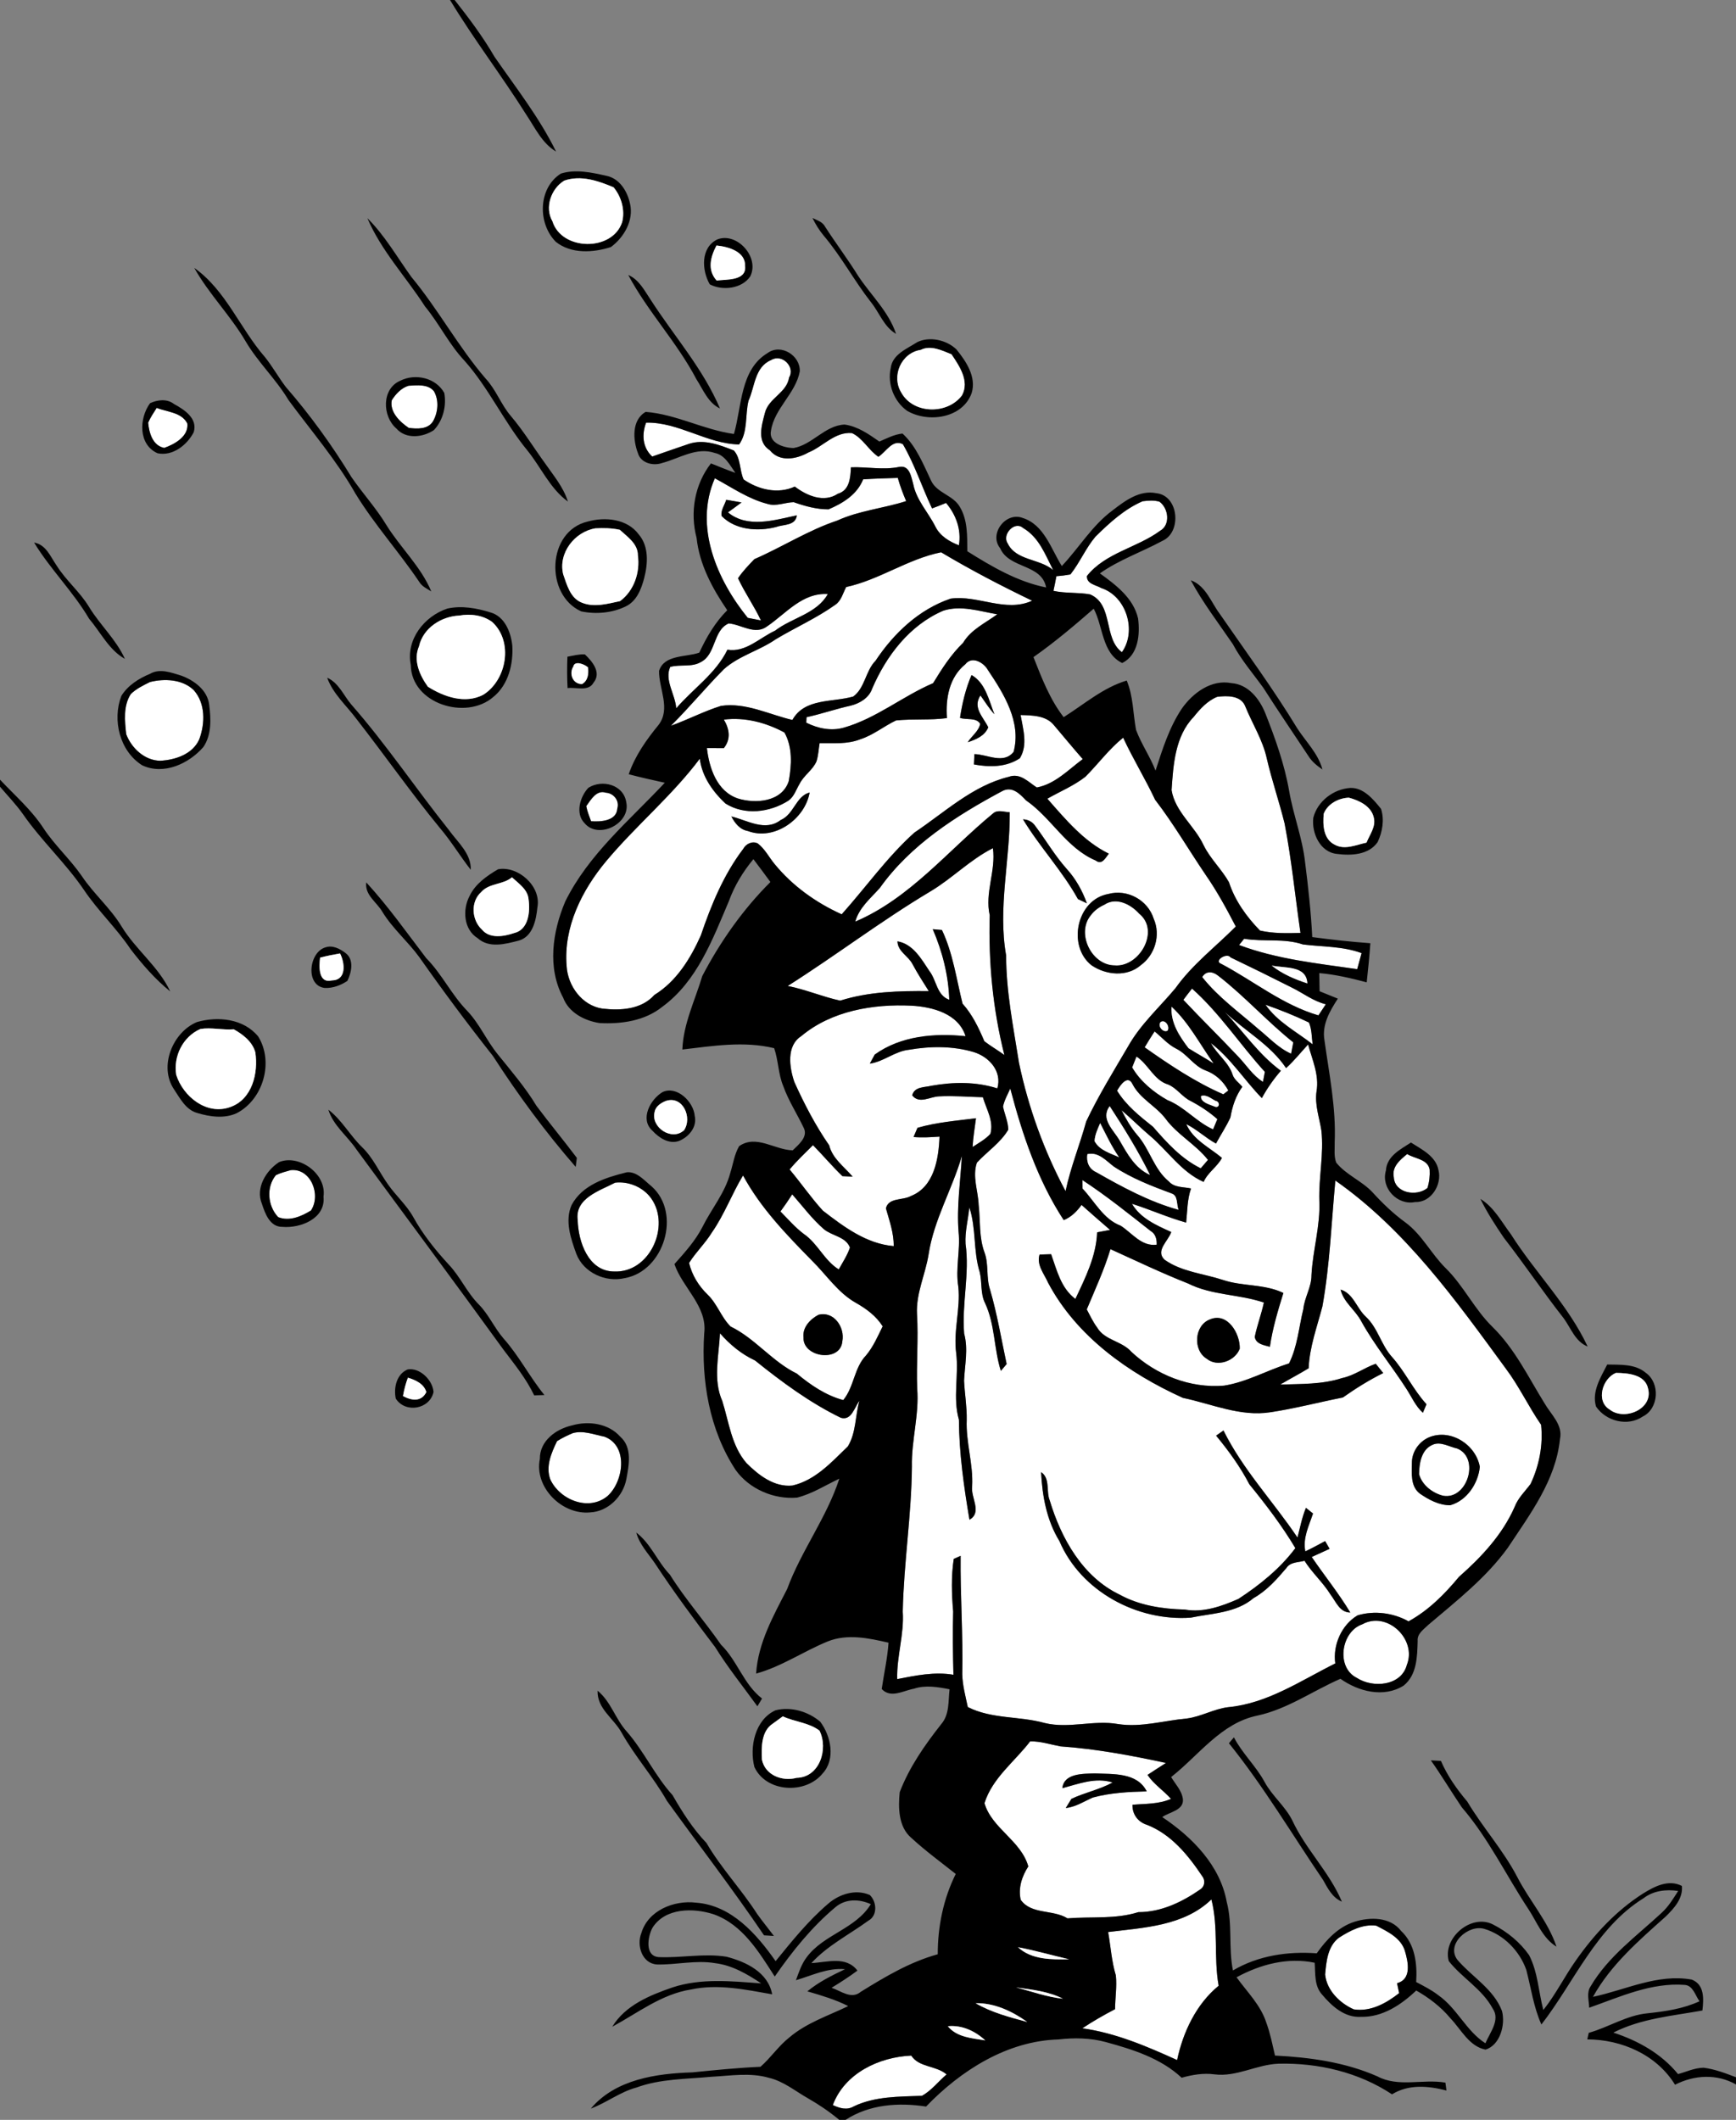 <?xml version="1.0" encoding="UTF-8" ?>
<!DOCTYPE svg PUBLIC "-//W3C//DTD SVG 1.1//EN" "http://www.w3.org/Graphics/SVG/1.1/DTD/svg11.dtd">
<svg width="444pt" height="542pt" viewBox="0 0 444 542" version="1.1" xmlns="http://www.w3.org/2000/svg">
<rect x="0" y="0" width="444" height="542" fill="#808080" stroke="none"/>
<g id="#000000fc">
<path fill="#000000" opacity="1.00" d=" M 115.10 0.00 L 116.28 0.00 C 119.95 4.65 123.52 9.41 126.49 14.54 C 131.97 22.45 137.98 30.09 142.22 38.76 C 138.63 36.61 136.87 32.71 134.63 29.37 C 128.37 19.41 121.19 10.07 115.10 0.00 Z" />
<path fill="#000000" opacity="1.00" d=" M 93.96 55.78 C 98.43 60.21 101.55 65.74 105.21 70.81 C 112.07 79.08 117.20 88.65 124.22 96.81 C 126.87 99.64 128.13 103.42 130.64 106.35 C 133.89 110.17 136.49 114.46 139.44 118.51 C 141.59 121.61 144.11 124.57 145.25 128.24 C 140.65 124.90 138.38 119.48 134.87 115.16 C 128.92 107.92 125.03 99.22 118.78 92.21 C 114.83 88.02 112.35 82.77 108.70 78.35 C 103.83 70.78 97.52 64.14 93.96 55.78 Z" />
<path fill="#000000" opacity="1.00" d=" M 207.80 55.74 C 208.99 56.32 210.40 56.72 211.05 58.00 C 213.79 62.24 216.83 66.27 219.49 70.55 C 222.74 75.47 227.28 79.66 229.18 85.37 C 226.06 83.55 224.93 79.95 222.76 77.27 C 218.48 71.80 215.20 65.61 210.71 60.30 C 209.55 58.91 208.59 57.37 207.80 55.74 Z" />
<path fill="#000000" opacity="1.00" d=" M 49.68 68.49 C 57.78 74.22 61.36 83.95 67.73 91.26 C 69.68 93.69 71.20 96.43 73.08 98.92 C 79.34 106.11 84.95 113.89 89.92 122.03 C 92.77 126.17 96.19 129.90 98.80 134.20 C 102.40 140.03 107.65 144.85 110.31 151.22 C 109.21 150.52 107.95 149.96 107.25 148.81 C 102.05 141.08 95.75 134.13 90.89 126.17 C 86.04 117.63 79.58 110.16 73.78 102.28 C 70.59 96.93 65.96 92.62 62.81 87.25 C 58.94 80.66 53.42 75.16 49.68 68.49 Z" />
<path fill="#000000" opacity="1.00" d=" M 160.69 70.32 C 163.45 71.49 164.80 74.26 166.39 76.61 C 172.33 85.85 179.81 94.24 184.14 104.44 C 181.08 102.98 179.84 99.63 178.10 96.94 C 173.15 87.51 165.68 79.69 160.69 70.32 Z" />
<path fill="#000000" opacity="1.00" d=" M 8.72 138.72 C 11.79 139.26 12.89 142.31 14.47 144.58 C 16.86 148.42 20.46 151.33 22.80 155.22 C 25.59 159.81 29.72 163.51 31.94 168.46 C 27.87 166.18 25.76 161.68 22.81 158.23 C 18.73 151.28 12.88 145.57 8.72 138.72 Z" />
<path fill="#000000" opacity="1.00" d=" M 304.55 148.36 C 308.41 149.75 309.72 153.98 312.00 157.00 C 318.68 166.68 325.67 176.16 331.78 186.21 C 334.01 189.67 337.15 192.66 338.23 196.74 C 336.86 195.81 335.54 194.75 334.66 193.33 C 330.80 187.50 326.86 181.74 323.10 175.85 C 320.45 172.17 317.44 168.72 315.31 164.69 C 311.64 159.31 307.64 154.11 304.55 148.36 Z" />
<path fill="#000000" opacity="1.00" d=" M 83.68 173.28 C 86.65 174.60 87.85 177.78 89.84 180.12 C 98.78 190.31 106.33 201.61 114.79 212.19 C 117.01 215.31 120.56 218.23 120.40 222.39 C 117.65 218.86 115.34 215.00 112.42 211.59 C 105.03 202.58 98.35 193.03 91.19 183.85 C 88.61 180.38 85.18 177.44 83.68 173.28 Z" />
<path fill="#000000" opacity="1.00" d=" M 0.00 199.34 C 3.82 203.41 8.10 207.10 11.16 211.82 C 14.04 216.18 17.97 219.70 20.93 224.00 C 23.98 228.55 28.23 232.16 31.09 236.86 C 34.70 242.81 40.56 247.12 43.54 253.49 C 39.69 250.38 36.42 246.60 33.41 242.70 C 29.83 237.33 25.06 232.90 21.47 227.53 C 16.79 220.66 10.61 214.99 5.87 208.16 C 4.11 205.66 1.97 203.47 0.00 201.14 L 0.00 199.34 Z" />
<path fill="#000000" opacity="1.00" d=" M 93.68 225.61 C 99.26 231.69 104.02 238.44 109.02 244.99 C 113.06 249.08 115.50 254.38 119.52 258.48 C 122.67 261.80 124.46 266.09 127.35 269.62 C 130.78 273.88 134.37 278.03 137.20 282.73 C 140.56 287.23 144.16 291.56 147.53 296.04 C 147.46 296.62 147.31 297.78 147.24 298.35 C 139.49 289.45 132.47 279.90 126.07 269.99 C 119.56 261.76 113.30 253.34 107.26 244.75 C 104.33 240.72 100.45 237.46 97.83 233.19 C 96.41 230.68 93.22 228.83 93.68 225.61 Z" />
<path fill="#000000" opacity="1.00" d=" M 50.36 261.32 C 55.72 259.78 62.31 260.44 66.04 265.01 C 70.09 271.53 67.32 281.10 60.54 284.62 C 57.35 286.08 53.64 285.53 50.39 284.55 C 47.52 283.72 46.06 280.85 44.52 278.54 C 40.55 272.69 44.16 263.91 50.36 261.32 M 51.25 263.09 C 46.78 265.03 44.28 270.09 45.08 274.84 C 46.86 280.36 52.82 285.20 58.83 283.07 C 64.50 281.13 66.11 274.36 65.30 269.05 C 64.55 266.33 62.14 264.48 59.79 263.17 C 56.94 263.41 54.03 262.63 51.25 263.09 Z" />
<path fill="#000000" opacity="1.00" d=" M 83.98 283.72 C 87.46 286.38 89.53 290.35 92.66 293.36 C 95.45 296.07 97.00 299.69 99.23 302.82 C 101.27 305.75 104.03 308.13 105.76 311.29 C 108.20 315.67 111.35 319.61 114.74 323.29 C 117.72 326.40 119.42 330.49 122.48 333.54 C 125.00 336.11 126.43 339.50 128.78 342.22 C 132.76 346.68 135.47 352.06 139.24 356.68 C 138.58 356.70 137.27 356.74 136.62 356.76 C 134.61 352.53 131.65 348.89 128.84 345.18 C 116.38 327.98 103.69 310.95 91.12 293.83 C 88.80 290.41 85.24 287.80 83.98 283.72 Z" />
<path fill="#000000" opacity="1.00" d=" M 378.63 306.54 C 382.10 308.64 384.02 312.38 386.40 315.53 C 392.62 325.35 401.10 333.70 406.06 344.28 C 402.89 343.02 401.80 339.62 399.95 337.08 C 394.65 330.33 389.87 323.21 384.60 316.44 C 382.44 313.25 380.32 310.00 378.63 306.54 Z" />
<path fill="#000000" opacity="1.00" d=" M 104.26 350.14 C 107.35 349.60 110.65 352.84 110.88 355.89 C 109.94 360.32 103.67 361.43 101.22 357.58 C 100.64 354.84 101.42 351.31 104.26 350.14 M 104.33 352.24 C 103.75 353.76 103.36 355.34 103.07 356.94 C 105.25 358.11 107.75 358.51 109.04 355.92 C 108.41 353.77 106.27 352.85 104.33 352.24 Z" />
<path fill="#000000" opacity="1.00" d=" M 162.73 391.84 C 166.45 394.66 168.13 399.26 171.33 402.60 C 175.26 408.89 180.19 414.44 184.41 420.52 C 188.60 424.61 190.19 430.66 194.90 434.28 C 194.61 434.78 194.01 435.77 193.71 436.26 C 190.08 431.24 186.19 426.41 182.92 421.15 C 177.57 414.10 172.28 406.98 167.42 399.58 C 165.70 397.10 163.54 394.83 162.73 391.84 Z" />
<path fill="#000000" opacity="1.00" d=" M 314.31 445.71 C 314.73 445.20 315.15 444.69 315.59 444.20 C 317.72 448.33 321.22 451.52 323.43 455.60 C 325.35 459.18 328.68 461.77 330.51 465.42 C 333.93 472.82 340.03 478.67 343.20 486.21 C 340.76 485.19 339.61 482.83 338.39 480.67 C 330.43 468.98 323.20 456.74 314.31 445.71 Z" />
<path fill="#000000" opacity="1.00" d=" M 365.96 450.09 C 366.60 450.12 367.89 450.19 368.53 450.22 C 370.19 454.05 372.59 457.46 375.28 460.63 C 379.22 467.26 384.46 473.01 388.04 479.88 C 391.15 485.96 395.91 491.19 398.09 497.72 C 394.54 495.56 393.11 491.45 390.92 488.14 C 385.20 479.48 380.68 469.99 373.87 462.09 C 371.19 458.12 368.72 454.00 365.96 450.09 Z" />
</g>
<g id="#000000fe">
<path fill="#000000" opacity="1.00" d=" M 143.43 44.39 C 147.17 43.19 151.29 44.10 155.04 44.94 C 158.46 45.59 160.47 48.92 161.14 52.09 C 162.13 56.35 159.59 60.70 156.24 63.17 C 151.72 64.62 146.10 64.97 142.18 61.85 C 137.47 57.14 137.60 48.12 143.43 44.39 M 144.30 46.19 C 140.96 48.22 139.24 53.04 141.30 56.59 C 143.65 64.14 156.57 64.37 159.10 56.85 C 159.93 53.78 158.92 50.29 156.94 47.90 C 153.02 46.23 148.52 44.70 144.30 46.19 Z" />
<path fill="#000000" opacity="1.00" d=" M 183.43 61.23 C 188.39 59.23 194.35 65.69 191.89 70.66 C 189.74 73.87 184.73 74.38 181.53 72.70 C 179.47 69.13 179.15 63.33 183.43 61.23 M 183.25 62.77 C 181.71 65.67 180.84 69.04 183.29 71.72 C 185.86 71.42 190.99 71.81 190.56 68.01 C 190.70 64.29 186.23 63.07 183.25 62.77 Z" />
<path fill="#000000" opacity="1.00" d=" M 234.55 87.50 C 237.73 85.92 242.10 86.90 244.63 89.35 C 247.11 92.41 249.77 96.38 248.51 100.50 C 246.20 106.96 237.42 108.19 232.02 105.05 C 228.63 102.64 226.90 98.15 227.82 94.06 C 228.28 90.57 231.97 89.19 234.55 87.50 M 235.50 89.46 C 230.48 90.21 227.90 96.18 230.54 100.41 C 233.63 105.94 242.36 106.01 246.03 101.09 C 248.01 97.45 245.36 93.57 243.35 90.59 C 240.93 89.63 238.05 88.16 235.50 89.46 Z" />
<path fill="#000000" opacity="1.00" d=" M 150.30 133.35 C 154.75 132.11 160.40 132.63 163.35 136.62 C 165.99 139.68 165.72 144.11 164.76 147.79 C 164.03 150.61 162.83 153.73 160.01 155.06 C 156.54 156.74 152.41 157.10 148.66 156.32 C 139.31 152.13 139.85 135.81 150.30 133.35 M 152.26 135.09 C 146.97 135.96 142.72 141.41 144.04 146.82 C 145.00 149.55 145.85 152.95 148.85 154.10 C 151.98 155.37 155.44 154.36 158.59 153.69 C 162.18 151.03 163.75 146.33 163.14 141.98 C 163.16 139.02 160.46 137.26 158.52 135.46 C 156.47 135.01 154.35 134.98 152.26 135.09 Z" />
<path fill="#000000" opacity="1.00" d=" M 114.41 155.60 C 118.04 154.78 121.92 155.48 125.43 156.58 C 129.07 157.59 130.64 161.58 131.02 165.00 C 131.32 169.76 130.03 175.07 126.18 178.19 C 119.21 184.26 105.19 179.95 105.06 169.99 C 103.78 163.53 108.49 157.58 114.41 155.60 M 117.44 157.39 C 112.88 157.59 108.21 160.57 107.18 165.22 C 105.62 168.82 107.32 172.64 109.44 175.58 C 113.56 178.18 118.99 180.07 123.62 177.62 C 129.62 173.84 131.34 164.06 125.92 159.06 C 123.54 157.26 120.31 156.88 117.44 157.39 Z" />
<path fill="#000000" opacity="1.00" d=" M 145.12 167.91 C 146.59 167.63 148.07 167.24 149.58 167.31 C 151.47 169.08 153.89 171.96 151.82 174.52 C 150.51 176.92 147.35 175.64 145.16 175.93 C 145.02 173.26 145.02 170.58 145.12 167.91 M 146.63 170.44 C 145.44 172.27 146.54 174.97 148.88 174.89 C 150.41 174.01 150.58 172.23 150.39 170.64 C 149.59 169.87 146.95 168.77 146.63 170.44 Z" />
<path fill="#000000" opacity="1.00" d=" M 345.34 201.46 C 348.70 201.31 351.28 204.39 353.21 206.81 C 354.12 209.56 353.57 212.73 352.34 215.31 C 350.08 218.59 345.57 218.80 341.98 218.33 C 337.62 217.93 335.42 212.98 335.89 209.08 C 336.96 204.86 341.04 201.74 345.34 201.46 M 338.56 208.05 C 338.29 210.86 338.44 214.51 341.33 215.95 C 343.93 217.42 346.86 215.99 349.50 215.44 C 350.30 213.40 351.94 211.38 351.37 209.08 C 350.74 206.12 347.63 204.66 344.99 203.95 C 342.36 204.04 339.55 205.51 338.56 208.05 Z" />
<path fill="#000000" opacity="1.00" d=" M 127.39 222.25 C 132.47 221.31 138.48 226.56 137.45 231.99 C 137.12 235.23 136.27 239.53 132.61 240.51 C 129.21 241.38 125.11 242.51 122.16 239.87 C 118.57 237.64 118.25 232.58 120.09 229.10 C 121.56 225.99 124.51 223.94 127.39 222.25 M 123.07 228.08 C 120.30 230.55 120.61 235.24 123.27 237.68 C 125.26 240.09 128.89 239.44 131.49 238.56 C 135.16 237.72 135.63 233.14 135.20 230.04 C 135.03 227.43 132.68 225.93 130.94 224.31 C 128.62 226.25 125.14 225.74 123.07 228.08 Z" />
<path fill="#000000" opacity="1.00" d=" M 83.31 242.20 C 85.08 241.61 86.93 242.58 88.31 243.62 C 90.63 245.28 89.92 248.60 88.85 250.79 C 87.16 251.92 85.12 252.69 83.06 252.60 C 77.99 252.00 79.01 243.34 83.31 242.20 M 81.87 244.84 C 81.59 247.08 81.37 251.51 84.88 250.67 C 88.69 250.60 88.22 246.21 86.97 243.77 C 85.26 244.06 83.56 244.41 81.87 244.84 Z" />
<path fill="#000000" opacity="1.00" d=" M 169.46 279.22 C 173.10 277.51 177.37 281.66 177.68 285.28 C 178.35 288.15 176.17 290.71 173.65 291.72 C 171.09 292.62 168.52 290.91 166.86 289.09 C 163.57 286.16 166.32 281.08 169.46 279.22 M 170.41 281.45 C 169.12 281.92 167.68 282.83 167.43 284.29 C 166.37 288.22 171.85 291.88 174.97 288.95 C 177.10 285.77 174.69 280.14 170.41 281.45 Z" />
<path fill="#000000" opacity="1.00" d=" M 411.06 348.88 C 414.42 348.95 418.20 348.68 420.94 351.01 C 424.63 353.61 424.29 360.14 420.16 362.17 C 416.31 364.81 410.74 363.39 408.20 359.62 C 407.06 355.81 409.40 352.15 411.06 348.88 M 413.29 351.02 C 409.84 352.42 408.07 358.24 411.71 360.40 C 415.45 363.35 422.87 360.28 421.52 355.06 C 420.77 351.39 416.32 351.06 413.29 351.02 Z" />
<path fill="#000000" opacity="1.00" d=" M 198.30 437.30 C 202.27 436.27 206.70 437.58 209.78 440.20 C 212.52 443.84 213.77 449.78 210.40 453.43 C 206.05 458.81 195.98 458.32 192.95 451.80 C 191.63 446.65 193.10 439.71 198.30 437.30 M 200.21 438.83 C 199.36 439.43 198.51 440.05 197.67 440.68 C 194.69 442.59 194.72 446.73 194.87 449.89 C 195.69 453.88 200.05 455.55 203.75 454.55 C 209.66 454.43 211.91 447.15 209.59 442.48 C 206.87 440.41 203.25 440.26 200.21 438.83 Z" />
</g>
<g id="#ffffffff">
<path fill="#ffffff" opacity="1.00" d=" M 144.30 46.19 C 148.52 44.70 153.02 46.23 156.94 47.90 C 158.92 50.29 159.93 53.78 159.10 56.85 C 156.57 64.37 143.65 64.14 141.30 56.59 C 139.24 53.04 140.96 48.22 144.30 46.19 Z" />
<path fill="#ffffff" opacity="1.00" d=" M 183.25 62.77 C 186.23 63.07 190.70 64.29 190.56 68.01 C 190.99 71.81 185.86 71.42 183.29 71.72 C 180.84 69.04 181.71 65.67 183.25 62.77 Z" />
<path fill="#ffffff" opacity="1.00" d=" M 235.50 89.46 C 238.05 88.16 240.93 89.63 243.35 90.59 C 245.36 93.57 248.01 97.45 246.03 101.09 C 242.36 106.01 233.63 105.94 230.54 100.41 C 227.90 96.18 230.48 90.21 235.50 89.46 Z" />
<path fill="#ffffff" opacity="1.00" d=" M 191.44 102.46 C 193.07 98.87 193.01 93.80 197.23 92.06 C 199.94 90.35 203.47 93.76 201.82 96.51 C 201.22 100.48 196.58 101.77 195.64 105.56 C 194.81 108.76 193.47 112.95 196.90 115.13 C 199.39 118.20 203.69 117.42 206.73 115.70 C 210.51 114.19 213.51 110.34 217.89 110.73 C 220.66 112.00 222.12 115.08 224.65 116.79 C 226.62 115.57 228.25 112.20 230.92 113.57 C 233.97 118.81 235.80 124.56 238.38 129.99 C 239.59 129.56 240.78 129.08 241.96 128.59 C 244.52 131.60 245.92 135.45 245.25 139.42 C 242.85 138.50 240.49 137.09 239.28 134.73 C 237.44 131.02 234.38 127.92 233.56 123.74 C 233.05 121.93 232.64 118.91 230.04 119.37 C 225.89 120.24 221.79 119.32 217.63 119.48 C 217.51 122.09 217.32 125.37 214.29 126.24 C 210.71 128.63 206.35 126.74 203.28 124.41 C 198.95 126.40 193.97 125.20 190.19 122.59 C 189.10 120.23 189.49 117.12 187.67 115.17 C 184.08 113.77 180.13 112.21 176.26 113.47 C 173.11 114.55 169.95 115.62 166.81 116.73 C 164.32 114.44 164.10 111.09 165.25 108.06 C 173.59 107.89 180.76 113.47 189.03 113.64 C 191.34 110.43 190.54 106.11 191.44 102.46 Z" />
<path fill="#ffffff" opacity="1.00" d=" M 104.53 98.62 C 106.69 98.52 109.43 98.15 110.98 100.02 C 112.32 102.34 112.05 105.43 110.75 107.71 C 109.47 109.82 106.67 109.68 104.54 109.40 C 102.27 107.89 99.60 105.31 100.20 102.33 C 101.21 100.74 102.67 99.15 104.53 98.62 Z" />
<path fill="#ffffff" opacity="1.00" d=" M 40.08 104.28 C 42.76 105.38 46.45 105.38 47.92 108.29 C 48.28 111.57 44.66 113.59 42.00 114.52 C 39.02 113.93 38.15 110.67 37.89 108.08 C 38.47 106.73 39.30 105.51 40.08 104.28 Z" />
<path fill="#ffffff" opacity="1.00" d=" M 220.76 122.56 C 223.70 122.36 226.66 122.28 229.62 122.19 C 230.19 124.21 230.93 126.18 231.76 128.12 C 225.95 129.99 219.73 130.54 214.16 133.09 C 206.72 135.56 200.11 139.85 192.94 142.96 C 191.47 144.51 189.94 146.06 188.76 147.85 C 190.48 151.57 192.88 154.92 194.61 158.63 C 193.77 158.46 192.09 158.13 191.25 157.97 C 183.36 148.26 177.45 134.59 182.83 122.29 C 187.22 124.65 191.41 127.59 196.30 128.84 C 198.52 129.54 200.76 128.45 203.00 128.40 C 205.87 129.41 208.83 130.23 211.90 130.23 C 215.58 128.67 219.21 126.45 220.76 122.56 M 185.74 127.79 C 185.33 129.15 184.32 130.43 184.54 131.91 C 188.08 135.56 193.91 135.95 198.58 134.72 C 200.54 134.02 203.44 134.45 203.81 131.76 C 198.08 132.97 191.26 135.16 186.18 131.01 C 187.34 130.16 188.51 129.33 189.66 128.46 C 188.68 128.30 186.72 127.96 185.74 127.79 Z" />
<path fill="#ffffff" opacity="1.00" d=" M 280.18 137.20 C 283.77 133.68 287.56 130.18 292.23 128.16 C 293.66 127.99 295.16 127.84 296.56 128.28 C 298.88 129.98 299.41 134.22 296.68 135.73 C 290.76 140.08 282.72 141.32 277.99 147.27 C 277.89 149.32 280.28 149.55 281.66 150.35 C 288.10 152.45 290.80 161.34 286.94 166.75 C 282.14 163.21 284.84 154.59 278.82 151.98 C 275.72 151.41 272.52 151.75 269.43 151.07 C 269.70 149.83 269.95 148.58 270.18 147.33 C 271.38 147.24 272.58 147.09 273.77 146.87 C 276.17 143.84 277.68 140.16 280.18 137.20 Z" />
<path fill="#ffffff" opacity="1.00" d=" M 152.26 135.09 C 154.35 134.98 156.47 135.01 158.52 135.46 C 160.46 137.26 163.16 139.02 163.14 141.98 C 163.75 146.33 162.18 151.03 158.59 153.69 C 155.44 154.36 151.98 155.37 148.85 154.10 C 145.85 152.95 145.00 149.55 144.04 146.82 C 142.72 141.41 146.97 135.96 152.26 135.09 Z" />
<path fill="#ffffff" opacity="1.00" d=" M 257.69 138.87 C 256.23 136.66 259.50 133.07 261.67 135.00 C 265.72 137.35 267.34 141.81 269.35 145.75 C 265.84 142.77 259.83 143.39 257.69 138.87 Z" />
<path fill="#ffffff" opacity="1.00" d=" M 216.42 150.09 C 224.94 148.24 232.15 142.93 240.70 141.21 C 248.26 145.72 256.06 149.78 263.98 153.59 C 257.15 156.70 250.10 152.07 243.12 153.06 C 235.05 155.80 228.59 161.91 223.94 168.92 C 221.34 171.54 221.25 175.90 218.22 178.09 C 212.94 179.62 205.79 178.44 202.66 184.08 C 196.65 182.67 190.72 179.55 184.40 180.48 C 180.02 181.85 175.92 184.01 171.59 185.56 C 176.30 180.90 180.49 175.79 185.16 171.08 C 189.03 167.64 194.22 166.36 198.42 163.44 C 203.44 160.43 208.84 158.05 213.62 154.64 C 215.18 153.60 215.59 151.65 216.42 150.09 Z" />
<path fill="#ffffff" opacity="1.00" d=" M 196.22 160.13 C 201.05 156.85 205.21 151.48 211.72 151.89 C 208.89 156.93 202.57 157.92 198.23 161.25 C 194.28 163.06 190.68 166.90 186.05 166.11 C 183.08 172.23 177.27 176.07 172.95 181.10 C 172.72 177.57 169.87 173.85 171.42 170.52 C 173.99 169.79 176.89 170.68 179.28 169.26 C 183.18 167.24 182.34 161.15 186.37 159.40 C 189.59 159.64 193.10 162.50 196.22 160.13 Z" />
<path fill="#ffffff" opacity="1.00" d=" M 223.07 176.06 C 226.67 167.68 232.65 159.83 241.23 156.15 C 245.76 154.65 250.53 156.30 255.06 157.06 C 252.00 159.32 248.35 160.95 246.33 164.34 C 243.20 167.37 240.89 171.00 238.65 174.67 C 230.83 178.02 224.11 183.68 215.83 186.04 C 212.59 186.98 209.16 186.25 206.21 184.77 C 206.23 184.42 206.26 183.72 206.28 183.37 C 210.09 182.55 213.76 181.25 217.57 180.42 C 219.89 179.84 222.25 178.45 223.07 176.06 Z" />
<path fill="#ffffff" opacity="1.00" d=" M 117.44 157.39 C 120.31 156.88 123.54 157.26 125.92 159.06 C 131.34 164.06 129.62 173.84 123.62 177.62 C 118.99 180.07 113.56 178.18 109.44 175.58 C 107.32 172.64 105.62 168.82 107.18 165.22 C 108.21 160.57 112.88 157.59 117.44 157.39 Z" />
<path fill="#ffffff" opacity="1.00" d=" M 246.89 169.84 C 248.60 167.62 251.61 169.40 252.68 171.33 C 256.75 177.39 261.27 184.63 259.24 192.23 C 256.65 195.48 252.54 192.87 249.21 192.81 C 249.18 193.47 249.12 194.79 249.09 195.45 C 253.06 196.19 257.35 196.19 260.84 193.87 C 262.93 190.45 261.66 186.45 261.03 182.82 C 263.96 182.90 267.56 182.91 269.56 185.42 C 272.02 188.31 274.42 191.24 276.92 194.09 C 273.24 196.80 269.84 200.47 265.17 201.34 C 262.96 199.90 260.91 197.55 258.00 198.62 C 248.75 200.88 241.60 207.71 233.86 212.88 C 226.91 219.12 221.48 226.83 215.27 233.77 C 208.70 230.80 202.69 226.51 198.11 220.91 C 196.67 219.17 195.64 217.06 193.82 215.66 C 192.48 214.94 190.78 215.73 190.11 217.01 C 185.08 223.61 181.89 231.38 179.24 239.18 C 176.58 245.10 173.02 250.90 167.37 254.38 C 164.01 258.14 158.70 258.41 154.01 257.87 C 148.83 257.06 145.21 252.06 144.92 247.00 C 144.09 237.03 148.86 227.54 155.11 220.09 C 162.69 211.05 171.88 203.45 178.98 193.99 C 179.55 198.55 182.27 202.36 185.54 205.44 C 190.48 208.55 196.88 207.73 201.65 204.71 C 203.11 203.68 203.62 201.87 204.51 200.40 C 205.59 198.24 207.84 196.91 208.82 194.68 C 209.30 193.17 209.37 191.58 209.62 190.03 C 213.11 189.98 216.73 190.33 220.05 189.01 C 223.36 187.95 226.06 185.67 229.17 184.20 C 233.50 183.75 237.87 184.19 242.19 183.60 C 241.82 178.58 242.76 173.18 246.89 169.84 M 248.48 172.59 C 246.98 176.08 246.10 179.80 245.53 183.54 C 247.17 184.14 249.68 183.36 250.70 185.07 C 250.31 186.98 248.51 188.17 247.51 189.77 C 249.61 189.07 251.85 188.18 252.76 185.96 C 251.46 183.30 248.69 180.92 250.76 177.81 C 251.93 179.42 252.96 181.15 254.33 182.61 C 252.92 179.06 252.06 174.63 248.48 172.59 M 199.67 209.66 C 195.70 212.72 191.14 209.72 187.05 208.75 C 187.95 210.47 189.25 212.13 191.28 212.47 C 198.04 215.05 205.92 209.39 207.07 202.62 C 203.55 203.56 203.05 208.23 199.67 209.66 Z" />
<path fill="#ffffff" opacity="1.00" d=" M 146.63 170.44 C 146.95 168.77 149.59 169.87 150.39 170.64 C 150.58 172.23 150.41 174.01 148.88 174.89 C 146.54 174.97 145.44 172.27 146.63 170.44 Z" />
<path fill="#ffffff" opacity="1.00" d=" M 38.36 174.38 C 42.03 173.45 46.66 173.65 49.54 176.44 C 52.58 179.83 52.47 184.96 50.97 189.01 C 49.29 192.83 44.86 194.30 40.98 194.51 C 37.00 194.45 33.64 191.30 32.28 187.73 C 31.91 184.32 31.49 180.46 33.46 177.45 C 34.85 176.09 36.64 175.23 38.36 174.38 Z" />
<path fill="#ffffff" opacity="1.00" d=" M 311.32 178.16 C 313.77 177.85 317.30 177.77 318.44 180.48 C 320.26 185.00 322.97 189.18 324.01 193.99 C 325.30 199.57 327.18 204.99 328.55 210.55 C 330.34 219.81 331.25 229.20 332.61 238.53 C 329.15 238.61 325.64 238.71 322.25 237.92 C 318.82 234.40 315.85 230.28 314.32 225.56 C 312.45 222.25 309.56 219.59 307.86 216.15 C 305.57 211.17 300.58 207.64 299.64 202.03 C 300.08 195.56 300.52 188.24 305.29 183.31 C 306.95 181.23 308.80 179.19 311.32 178.16 Z" />
<path fill="#ffffff" opacity="1.00" d=" M 185.14 183.99 C 190.51 183.31 195.93 184.75 200.63 187.29 C 202.74 191.04 202.47 195.63 201.73 199.72 C 199.99 205.04 193.28 205.57 188.70 204.15 C 183.34 202.31 181.39 196.38 180.80 191.27 C 182.24 191.28 183.68 191.28 185.12 191.29 C 186.99 188.97 186.56 186.40 185.14 183.99 Z" />
<path fill="#ffffff" opacity="1.00" d=" M 277.61 198.59 C 280.88 195.32 283.63 191.53 287.26 188.61 C 289.76 194.01 292.90 199.09 295.43 204.48 C 300.13 210.59 304.01 217.27 308.33 223.64 C 311.26 227.85 313.70 232.35 316.06 236.89 C 310.89 242.09 304.93 246.61 300.64 252.65 C 296.54 257.56 291.68 261.90 288.52 267.54 C 284.82 273.86 280.94 280.10 277.81 286.73 C 276.17 292.71 273.80 298.47 272.53 304.55 C 267.02 294.26 263.02 283.17 260.62 271.75 C 259.19 262.64 257.33 253.57 257.33 244.31 C 255.17 232.11 258.36 219.88 258.25 207.66 C 256.85 207.66 255.16 206.91 253.98 207.98 C 242.47 217.44 232.74 229.68 218.74 235.64 C 219.74 232.06 222.65 229.69 225.02 227.04 C 232.87 216.00 244.61 208.54 256.36 202.25 C 258.87 200.95 260.80 202.94 262.39 204.62 C 268.91 209.11 272.72 216.83 280.23 220.01 C 281.85 221.26 282.74 219.34 283.59 218.26 C 277.17 215.11 272.52 209.49 267.87 204.21 C 271.12 202.36 274.65 200.91 277.61 198.59 M 261.64 209.48 C 265.93 216.57 271.67 222.61 275.69 229.87 C 276.27 230.14 277.41 230.68 277.98 230.96 C 276.83 227.74 275.13 224.70 272.83 222.17 C 269.80 218.78 267.51 214.83 264.80 211.21 C 264.05 210.12 263.00 209.54 261.64 209.48 M 283.46 228.57 C 275.37 230.01 272.90 241.87 279.17 246.81 C 282.85 249.31 288.23 249.86 291.76 246.78 C 295.40 244.15 296.91 239.08 295.08 234.93 C 293.59 230.12 288.31 227.24 283.46 228.57 Z" />
<path fill="#ffffff" opacity="1.00" d=" M 149.94 206.11 C 151.11 204.50 152.56 201.88 154.93 202.67 C 156.96 202.78 158.51 204.75 157.88 206.74 C 157.69 209.92 153.63 210.15 151.17 209.97 C 150.72 208.70 150.18 207.44 149.94 206.11 Z" />
<path fill="#ffffff" opacity="1.00" d=" M 338.56 208.05 C 339.55 205.51 342.36 204.04 344.99 203.95 C 347.63 204.66 350.74 206.12 351.37 209.08 C 351.94 211.38 350.30 213.40 349.50 215.44 C 346.86 215.99 343.93 217.42 341.33 215.95 C 338.44 214.51 338.29 210.86 338.56 208.05 Z" />
<path fill="#ffffff" opacity="1.00" d=" M 237.95 227.92 C 243.54 224.60 248.11 219.79 253.95 216.86 C 254.76 222.67 251.82 228.21 253.13 234.01 C 252.79 246.02 253.93 258.07 256.88 269.74 C 255.21 268.52 253.40 267.49 251.76 266.22 C 250.30 262.79 248.70 259.41 246.18 256.61 C 244.61 250.30 243.72 243.68 240.91 237.78 C 240.32 237.73 239.15 237.62 238.56 237.57 C 241.02 243.26 242.60 249.43 242.78 255.62 C 239.56 254.48 239.57 250.67 237.71 248.28 C 235.66 245.20 233.50 241.33 229.53 240.68 C 229.63 243.33 232.31 244.39 233.39 246.52 C 234.65 248.88 236.11 251.13 237.54 253.40 C 229.91 253.34 222.22 253.52 214.89 255.84 C 210.35 254.86 206.04 252.98 201.47 252.09 C 213.79 244.29 225.41 235.40 237.95 227.92 Z" />
<path fill="#ffffff" opacity="1.00" d=" M 123.07 228.08 C 125.14 225.74 128.62 226.25 130.94 224.31 C 132.68 225.93 135.03 227.43 135.20 230.04 C 135.63 233.14 135.16 237.72 131.49 238.56 C 128.89 239.44 125.26 240.09 123.27 237.68 C 120.61 235.24 120.30 230.55 123.07 228.08 Z" />
<path fill="#ffffff" opacity="1.00" d=" M 282.42 231.33 C 285.48 229.28 289.18 231.18 291.36 233.61 C 296.79 237.97 291.41 247.39 285.07 246.83 C 279.12 246.79 275.17 238.54 279.02 233.97 C 279.89 232.79 281.10 231.93 282.42 231.33 Z" />
<path fill="#ffffff" opacity="1.00" d=" M 318.20 240.02 C 323.20 240.86 328.40 239.83 333.26 241.48 C 338.27 242.10 343.43 241.91 348.24 243.69 C 347.88 245.06 347.51 246.43 347.12 247.79 C 336.94 246.33 326.60 245.26 316.91 241.62 C 317.23 241.22 317.88 240.42 318.20 240.02 Z" />
<path fill="#ffffff" opacity="1.00" d=" M 81.87 244.84 C 83.56 244.41 85.26 244.06 86.97 243.77 C 88.22 246.21 88.69 250.60 84.88 250.67 C 81.37 251.51 81.59 247.08 81.87 244.84 Z" />
<path fill="#ffffff" opacity="1.00" d=" M 312.36 246.44 C 310.25 245.73 313.80 243.43 314.73 244.79 C 319.98 247.31 325.21 249.88 330.41 252.51 C 333.31 253.93 335.90 255.99 339.09 256.77 C 338.62 257.48 337.67 258.90 337.20 259.61 C 328.07 256.95 320.65 250.82 312.36 246.44 Z" />
<path fill="#ffffff" opacity="1.00" d=" M 307.48 249.82 C 308.43 248.19 310.14 248.35 311.48 249.41 C 318.29 254.66 324.04 261.15 330.77 266.51 C 330.63 267.24 330.36 268.69 330.22 269.41 C 326.99 267.99 324.59 265.32 321.89 263.14 C 316.97 258.84 311.56 254.98 307.48 249.82 Z" />
<path fill="#ffffff" opacity="1.00" d=" M 302.66 255.64 C 303.38 254.66 304.12 253.71 304.87 252.76 C 311.96 259.06 317.15 267.08 323.50 274.05 C 323.38 274.69 323.14 275.97 323.02 276.61 C 320.43 275.02 318.82 272.38 316.77 270.23 C 312.14 265.30 307.28 260.58 302.66 255.64 Z" />
<path fill="#ffffff" opacity="1.00" d=" M 204.92 264.92 C 212.66 258.44 223.29 256.66 233.10 257.13 C 238.47 257.42 245.14 259.15 246.95 264.93 C 238.99 264.12 230.41 264.82 223.72 269.63 C 223.41 270.21 222.78 271.37 222.46 271.95 C 226.05 271.44 228.87 268.77 232.48 268.40 C 237.95 267.46 243.71 267.40 249.06 269.00 C 253.01 270.22 256.34 273.93 255.08 278.28 C 249.63 276.53 243.82 276.61 238.24 277.60 C 236.42 278.05 233.90 277.79 233.30 280.05 C 235.09 282.36 237.81 280.42 240.11 280.32 C 243.86 280.11 247.62 280.45 251.38 280.54 C 252.26 283.60 254.21 286.58 253.31 289.89 C 252.03 291.31 250.32 292.22 248.75 293.26 C 248.89 290.79 249.30 288.35 249.62 285.91 C 244.62 286.55 239.49 286.95 234.65 288.36 C 234.40 288.95 233.90 290.12 233.65 290.71 C 235.86 290.90 238.08 290.76 240.29 290.61 C 240.07 296.26 238.95 303.44 232.96 305.80 C 230.90 306.96 227.26 306.14 226.58 308.94 C 227.47 312.11 228.62 315.25 228.57 318.60 C 221.57 318.01 215.83 313.67 210.46 309.54 C 207.41 306.21 204.86 302.46 201.95 299.01 C 203.79 296.80 205.90 294.82 207.93 292.79 C 210.48 295.39 212.83 298.19 215.47 300.72 C 216.12 300.75 217.42 300.81 218.07 300.84 C 215.90 298.28 212.94 296.27 212.07 292.83 C 208.56 287.76 205.70 282.26 203.16 276.64 C 201.89 272.90 201.07 267.41 204.92 264.92 Z" />
<path fill="#ffffff" opacity="1.00" d=" M 323.67 256.89 C 327.44 258.21 331.16 259.69 334.77 261.43 C 335.54 263.18 335.45 265.15 335.72 267.01 C 331.59 263.77 326.73 261.30 323.67 256.89 Z" />
<path fill="#ffffff" opacity="1.00" d=" M 313.28 258.76 C 318.43 263.62 324.92 267.10 328.93 273.09 C 330.98 271.24 332.69 269.07 334.56 267.05 C 335.62 270.96 337.43 274.85 336.72 279.01 C 336.21 282.44 337.44 285.73 337.96 289.07 C 338.62 295.06 337.25 301.02 337.43 307.00 C 337.72 313.43 335.75 319.66 335.42 326.04 C 335.44 329.08 333.64 331.71 333.34 334.70 C 332.19 339.36 331.86 344.25 329.68 348.60 C 324.08 350.34 318.89 353.36 313.04 354.28 C 304.34 355.00 295.71 351.54 289.38 345.65 C 286.92 342.83 282.56 342.73 280.61 339.42 C 279.54 337.98 278.79 336.36 277.95 334.79 C 280.08 329.70 282.41 324.66 284.01 319.38 C 290.59 322.37 297.12 325.50 303.86 328.16 C 309.92 331.21 316.90 330.88 323.25 333.03 C 322.61 336.00 321.52 338.86 320.91 341.83 C 321.27 343.70 323.28 343.91 324.79 344.34 C 325.47 339.63 326.84 335.10 328.24 330.58 C 323.34 328.23 317.79 328.95 312.73 327.24 C 307.76 325.61 302.23 325.19 297.86 322.09 C 295.40 319.79 298.83 317.27 299.56 315.00 C 295.77 313.28 291.72 311.54 289.51 307.78 C 294.17 309.25 298.65 311.27 303.37 312.59 C 303.69 309.66 303.63 306.67 304.62 303.87 C 302.70 303.43 300.39 303.70 298.97 302.09 C 295.11 298.96 294.06 293.79 290.84 290.17 C 289.21 288.27 287.97 286.08 286.84 283.86 C 289.24 285.89 291.46 288.13 293.86 290.18 C 298.60 294.09 302.05 299.63 307.84 302.19 C 308.91 299.75 311.33 298.33 312.53 296.05 C 309.32 293.36 305.18 291.46 303.40 287.42 C 306.13 288.76 308.33 290.93 311.00 292.38 C 312.21 290.14 313.64 288.01 314.69 285.71 C 315.18 282.90 316.04 280.19 317.74 277.87 C 316.91 276.85 315.69 276.08 315.26 274.80 C 314.24 271.59 311.28 269.61 309.71 266.71 C 314.83 270.65 318.28 276.20 322.73 280.76 C 324.09 278.25 325.73 275.92 327.60 273.77 C 321.95 269.64 318.03 263.80 313.28 258.76 M 309.44 337.35 C 305.43 338.88 305.04 345.25 308.66 347.42 C 311.38 349.63 315.90 347.98 317.08 344.83 C 317.20 340.98 313.95 335.42 309.44 337.35 Z" />
<path fill="#ffffff" opacity="1.00" d=" M 51.25 263.09 C 54.03 262.63 56.94 263.41 59.79 263.17 C 62.14 264.48 64.55 266.33 65.30 269.05 C 66.11 274.36 64.50 281.13 58.83 283.07 C 52.82 285.20 46.86 280.36 45.08 274.84 C 44.28 270.09 46.78 265.03 51.25 263.09 Z" />
<path fill="#ffffff" opacity="1.00" d=" M 295.30 263.71 C 297.13 265.20 298.70 267.05 300.84 268.13 C 303.67 269.53 305.32 272.57 308.33 273.69 C 310.85 274.59 312.90 276.47 314.15 278.82 C 313.83 279.06 313.19 279.55 312.87 279.79 C 305.69 276.66 299.15 272.28 292.76 267.78 C 293.57 266.40 294.43 265.05 295.30 263.71 Z" />
<path fill="#ffffff" opacity="1.00" d=" M 289.56 272.91 C 289.84 272.22 290.39 270.83 290.67 270.13 C 293.75 272.14 295.08 276.17 298.77 277.29 C 301.00 278.21 302.32 280.43 304.48 281.48 C 306.93 282.77 309.27 284.30 311.35 286.14 C 311.08 286.80 310.53 288.11 310.26 288.76 C 305.98 286.85 302.95 283.00 298.58 281.27 C 295.02 279.25 291.64 276.49 289.56 272.91 Z" />
<path fill="#ffffff" opacity="1.00" d=" M 285.71 278.87 C 286.47 277.47 288.45 274.63 289.67 277.22 C 291.61 280.95 295.56 282.72 298.06 285.97 C 301.07 290.11 305.78 292.54 308.95 296.56 C 308.49 297.10 307.56 298.17 307.10 298.71 C 302.14 296.28 298.45 292.17 294.89 288.09 C 291.48 285.37 288.03 282.65 285.71 278.87 Z" />
<path fill="#ffffff" opacity="1.00" d=" M 256.53 282.92 C 256.88 281.29 257.71 279.82 258.39 278.32 C 261.47 290.05 265.38 301.74 272.06 311.96 C 273.98 311.18 275.43 309.73 276.62 308.08 C 279.03 310.22 281.46 312.36 283.91 314.46 C 282.80 314.65 281.69 314.86 280.60 315.08 C 280.37 321.19 277.59 326.69 275.04 332.11 C 271.34 329.34 270.30 324.77 268.84 320.67 C 268.10 320.69 266.62 320.74 265.88 320.76 C 265.05 323.43 267.06 325.67 268.06 327.97 C 275.35 341.70 288.64 351.11 302.52 357.40 C 309.92 358.94 317.20 362.28 324.92 361.08 C 331.16 360.14 337.27 358.53 343.45 357.31 C 346.74 354.99 350.16 352.85 353.78 351.06 C 353.30 350.46 352.34 349.27 351.86 348.68 C 348.91 349.72 346.35 351.70 343.25 352.34 C 338.15 354.00 332.73 353.82 327.44 354.00 C 329.84 352.58 332.32 351.29 334.70 349.84 C 334.92 344.41 336.86 339.23 338.22 334.02 C 340.13 323.39 340.52 312.57 341.53 301.84 C 359.47 314.41 372.33 332.43 385.10 349.88 C 388.52 354.42 390.92 359.61 394.15 364.28 C 394.69 369.49 393.68 374.71 391.45 379.43 C 390.01 381.35 388.22 383.04 387.36 385.33 C 384.24 392.39 378.88 398.12 373.15 403.16 C 369.48 407.59 365.34 411.75 360.25 414.54 C 356.33 412.35 351.52 411.74 347.23 413.00 C 343.12 415.41 340.84 420.61 341.51 425.30 C 332.70 429.69 324.14 435.56 314.09 436.49 C 310.45 436.94 307.20 438.90 303.56 439.38 C 297.69 439.90 291.87 441.72 285.93 440.80 C 279.71 439.70 273.40 442.04 267.21 440.54 C 260.73 438.72 253.64 439.57 247.52 436.45 C 246.94 433.68 246.17 430.91 246.11 428.07 C 246.33 417.97 245.58 407.88 245.69 397.79 C 245.25 397.98 244.37 398.38 243.93 398.58 C 243.26 403.00 243.39 407.54 243.78 411.99 C 243.65 417.39 243.71 422.80 243.85 428.20 C 239.02 427.38 234.20 428.38 229.47 429.31 C 229.31 423.48 231.29 417.86 230.89 412.03 C 231.15 399.64 233.13 387.36 233.23 374.96 C 233.08 368.25 235.13 361.70 234.58 354.99 C 234.34 348.65 234.92 342.31 234.53 335.98 C 234.25 330.72 236.67 325.86 237.49 320.75 C 238.83 311.89 243.54 304.07 246.01 295.55 C 245.64 302.04 244.65 308.51 245.17 315.02 C 245.64 319.69 244.33 324.35 245.10 329.00 C 245.68 334.66 243.80 340.27 244.55 345.94 C 245.26 351.62 243.65 357.39 245.25 362.99 C 245.31 371.58 246.52 380.10 247.95 388.56 C 251.30 386.68 248.22 382.90 248.64 379.99 C 248.94 374.26 247.01 368.76 247.25 363.04 C 247.31 359.68 246.73 356.35 246.57 353.01 C 246.75 348.99 247.67 344.92 246.59 340.95 C 245.97 333.32 248.03 325.65 246.95 318.02 C 246.76 314.88 247.63 311.79 247.92 308.68 C 249.70 314.05 248.89 319.84 250.56 325.21 C 251.23 327.83 250.69 330.71 251.94 333.18 C 254.50 338.62 254.18 344.84 255.98 350.51 C 256.35 350.07 257.09 349.19 257.46 348.76 C 256.10 342.40 255.04 335.96 253.21 329.71 C 252.18 326.65 252.92 323.31 251.82 320.29 C 250.35 316.39 250.77 312.14 250.30 308.07 C 250.17 304.48 248.64 300.81 249.85 297.27 C 252.47 294.42 255.89 292.20 257.88 288.83 C 257.83 286.79 256.94 284.90 256.53 282.92 M 342.87 329.72 C 343.64 333.00 346.64 334.92 348.15 337.81 C 351.53 343.93 356.01 349.32 359.77 355.20 C 361.09 357.24 362.06 359.56 363.92 361.21 C 364.15 360.66 364.61 359.57 364.84 359.03 C 361.44 355.33 359.37 350.69 356.02 346.95 C 353.22 343.86 352.41 339.52 349.32 336.65 C 346.98 334.51 346.13 330.68 342.87 329.72 M 311.03 367.06 C 314.25 370.95 317.20 375.02 319.54 379.51 C 323.77 384.70 327.86 390.05 331.30 395.82 C 327.36 401.08 322.20 405.23 316.73 408.81 C 312.46 410.69 307.78 412.36 303.05 411.53 C 297.29 411.38 291.42 410.50 286.32 407.69 C 276.87 403.15 271.39 393.29 268.48 383.63 C 267.51 381.28 268.66 377.96 266.27 376.39 C 266.57 382.51 267.70 388.73 270.96 394.02 C 276.44 406.88 290.85 414.57 304.54 413.60 C 310.01 412.46 316.13 412.42 320.61 408.60 C 323.98 406.71 326.54 403.81 329.01 400.91 C 330.03 399.32 332.03 399.51 333.64 399.06 C 335.60 402.16 338.39 404.61 340.32 407.73 C 341.71 409.54 342.65 412.29 345.35 412.28 C 342.38 407.35 338.73 402.85 335.49 398.09 C 337.02 397.39 338.54 396.71 340.06 396.00 C 339.78 395.50 339.20 394.51 338.92 394.02 C 337.24 394.92 335.57 395.84 333.85 396.65 C 333.17 393.22 334.77 390.12 335.82 386.97 C 335.36 386.61 334.46 385.88 334.01 385.52 C 332.99 387.95 332.52 390.57 331.84 393.11 C 325.65 383.90 317.87 375.76 312.92 365.74 C 312.45 366.07 311.51 366.73 311.03 367.06 M 365.43 367.51 C 362.91 368.62 361.10 371.20 361.11 373.98 C 361.08 376.68 360.70 380.02 363.14 381.88 C 365.41 383.45 368.10 384.90 370.93 384.85 C 375.19 383.66 378.08 379.26 378.48 375.03 C 377.46 369.34 370.98 365.17 365.43 367.51 Z" />
<path fill="#ffffff" opacity="1.00" d=" M 170.41 281.45 C 174.69 280.14 177.10 285.77 174.97 288.95 C 171.85 291.88 166.37 288.22 167.43 284.29 C 167.68 282.83 169.12 281.92 170.41 281.45 Z" />
<path fill="#ffffff" opacity="1.00" d=" M 356.48 300.98 C 355.93 298.31 358.08 296.56 359.90 295.06 C 361.83 296.29 365.18 296.33 365.65 299.05 C 365.74 300.63 365.56 302.24 365.08 303.75 C 362.32 306.01 356.71 305.10 356.48 300.98 Z" />
<path fill="#ffffff" opacity="1.00" d=" M 74.35 299.18 C 79.49 298.64 82.18 305.48 79.54 309.49 C 77.10 311.00 74.02 312.34 71.16 311.20 C 68.45 308.39 68.03 303.52 70.56 300.46 C 71.76 299.87 73.07 299.54 74.35 299.18 Z" />
<path fill="#ffffff" opacity="1.00" d=" M 182.09 315.09 C 185.27 310.54 187.17 305.27 190.04 300.54 C 194.52 308.84 201.12 315.65 207.68 322.33 C 211.38 325.97 214.30 330.53 218.92 333.12 C 221.59 334.63 224.09 336.48 225.75 339.11 C 224.50 341.66 223.36 344.31 221.52 346.52 C 218.43 349.70 218.47 354.57 215.67 357.97 C 211.17 356.76 207.33 354.12 203.80 351.20 C 197.48 348.12 193.16 342.22 186.86 339.16 C 184.45 336.79 183.45 333.37 180.99 331.01 C 178.69 328.79 176.99 326.04 176.24 322.91 C 177.97 320.14 180.39 317.88 182.09 315.09 M 209.32 336.17 C 207.20 337.29 205.21 339.37 205.50 341.96 C 205.30 347.13 215.01 348.40 215.44 342.93 C 216.13 339.35 213.25 335.13 209.32 336.17 Z" />
<path fill="#ffffff" opacity="1.00" d=" M 157.33 302.38 C 160.75 301.98 164.48 303.51 166.55 306.40 C 171.59 313.50 166.15 325.54 157.02 325.09 C 150.45 325.04 147.90 317.45 147.75 311.97 C 146.98 306.33 153.40 304.45 157.33 302.38 Z" />
<path fill="#ffffff" opacity="1.00" d=" M 276.82 301.71 C 282.90 305.68 288.56 310.24 294.26 314.72 C 295.54 315.44 295.90 316.86 295.83 318.24 C 291.94 318.76 289.53 315.24 286.63 313.39 C 282.18 311.72 279.97 307.16 276.86 303.88 C 276.85 303.34 276.83 302.25 276.82 301.71 Z" />
<path fill="#ffffff" opacity="1.00" d=" M 199.61 309.75 C 200.66 308.32 201.66 306.86 202.62 305.37 C 205.27 308.38 207.69 311.66 210.73 314.29 C 212.82 316.01 216.33 316.19 217.38 318.97 C 216.71 320.96 215.53 322.73 214.52 324.56 C 210.79 322.27 209.15 317.91 205.56 315.48 C 203.35 313.81 201.55 311.70 199.61 309.75 Z" />
<path fill="#ffffff" opacity="1.00" d=" M 184.14 340.89 C 186.68 343.78 189.60 346.21 193.10 347.84 C 199.97 353.35 207.09 358.63 215.04 362.49 C 217.80 363.30 218.50 359.85 219.80 358.16 C 218.70 362.01 218.99 366.31 216.84 369.82 C 212.68 373.82 208.54 378.47 202.67 379.82 C 198.03 380.29 194.01 377.17 190.92 374.08 C 187.07 369.64 186.44 363.60 184.73 358.20 C 182.30 352.72 183.88 346.64 184.14 340.89 Z" />
<path fill="#ffffff" opacity="1.00" d=" M 413.29 351.02 C 416.32 351.06 420.77 351.39 421.52 355.06 C 422.87 360.28 415.45 363.35 411.71 360.40 C 408.07 358.24 409.84 352.42 413.29 351.02 Z" />
<path fill="#ffffff" opacity="1.00" d=" M 146.47 366.43 C 149.13 365.65 152.00 366.81 154.64 367.34 C 160.75 369.69 159.50 378.68 155.47 382.43 C 150.67 386.54 143.21 383.52 140.76 378.29 C 139.49 374.96 141.03 371.45 142.47 368.46 C 143.74 367.67 145.09 367.01 146.47 366.43 Z" />
<path fill="#ffffff" opacity="1.00" d=" M 366.46 369.37 C 368.46 368.49 370.68 369.93 372.68 370.35 C 378.61 372.74 375.29 383.57 369.06 382.42 C 366.35 381.73 363.68 379.68 362.94 376.90 C 362.98 374.11 363.53 370.57 366.46 369.37 Z" />
<path fill="#ffffff" opacity="1.00" d=" M 348.39 415.31 C 354.75 411.77 362.44 419.14 359.82 425.67 C 358.39 431.10 351.08 431.65 347.03 429.00 C 341.62 426.33 343.00 417.16 348.39 415.31 Z" />
<path fill="#ffffff" opacity="1.00" d=" M 200.21 438.83 C 203.25 440.26 206.87 440.41 209.59 442.48 C 211.91 447.15 209.66 454.43 203.75 454.55 C 200.05 455.55 195.69 453.88 194.87 449.89 C 194.72 446.73 194.69 442.59 197.67 440.68 C 198.51 440.05 199.36 439.43 200.21 438.83 Z" />
<path fill="#ffffff" opacity="1.00" d=" M 263.48 445.22 C 266.13 445.18 268.65 446.03 271.22 446.51 C 280.31 447.15 289.30 448.82 298.20 450.75 C 296.63 451.77 295.05 452.75 293.49 453.80 C 295.09 456.21 297.59 457.78 299.49 459.93 C 296.38 461.31 292.95 461.15 289.64 461.44 C 289.57 463.87 291.05 465.86 293.36 466.57 C 299.55 468.99 303.87 474.31 307.46 479.67 C 308.28 480.68 308.18 482.23 307.08 483.01 C 302.38 486.29 297.00 488.90 291.15 488.89 C 285.28 490.75 279.07 489.98 273.02 490.48 C 269.31 488.16 263.75 489.56 261.06 485.74 C 260.37 482.71 261.37 479.73 263.00 477.20 C 261.13 470.58 253.66 467.49 251.79 461.03 C 253.81 454.58 259.51 450.41 263.48 445.22 M 271.70 457.19 C 275.90 456.10 280.16 454.35 284.56 455.74 C 281.22 457.57 277.44 458.31 274.02 459.93 C 273.66 460.51 272.94 461.68 272.58 462.27 C 275.11 462.01 277.23 460.58 279.50 459.59 C 283.98 458.37 288.66 458.13 293.29 458.02 C 290.83 453.12 284.66 453.64 279.99 453.42 C 277.05 453.53 272.15 453.33 271.70 457.19 Z" />
<path fill="#ffffff" opacity="1.00" d=" M 283.42 493.98 C 292.58 492.84 302.78 492.45 309.83 485.64 C 311.68 492.88 310.38 500.41 311.68 507.71 C 305.94 512.41 302.56 519.58 301.06 526.71 C 293.29 523.19 285.34 519.78 276.82 518.59 C 279.52 516.80 282.32 515.19 285.19 513.70 C 285.21 510.82 285.69 507.93 285.39 505.07 C 284.29 501.46 284.08 497.68 283.42 493.98 Z" />
<path fill="#ffffff" opacity="1.00" d=" M 342.42 495.45 C 345.25 493.64 348.51 491.89 351.99 492.35 C 354.84 493.84 358.25 495.43 359.30 498.75 C 360.16 501.62 361.10 506.07 357.31 507.05 C 357.50 507.90 357.67 508.74 357.84 509.60 C 354.57 512.17 350.57 514.41 346.25 513.75 C 342.68 512.18 339.32 508.89 338.92 504.84 C 339.21 501.53 339.56 497.63 342.42 495.45 Z" />
<path fill="#ffffff" opacity="1.00" d=" M 213.00 538.22 C 216.03 530.07 224.83 525.94 233.06 525.57 C 235.08 528.66 239.38 528.05 242.10 530.38 C 239.99 532.18 238.25 534.49 235.81 535.85 C 229.94 536.08 223.84 535.95 218.41 538.53 C 216.63 539.61 214.74 539.03 213.00 538.22 Z" />
</g>
<g id="#000000ff">
<path fill="#000000" opacity="1.00" d=" M 196.34 90.25 C 199.78 87.77 204.76 90.94 204.55 94.99 C 203.47 100.64 198.06 104.41 197.19 110.11 C 196.51 113.29 200.49 114.53 202.98 114.55 C 207.78 113.71 210.97 108.77 216.01 108.55 C 219.36 109.00 222.20 111.01 224.91 112.90 C 226.82 112.07 228.72 111.06 230.83 110.85 C 234.37 114.11 236.13 118.70 238.16 122.94 C 239.66 126.09 243.78 126.59 245.48 129.59 C 247.54 132.99 247.36 137.12 247.41 140.95 C 253.66 144.87 260.24 148.74 267.56 150.20 C 266.41 144.12 258.12 145.48 255.79 140.16 C 252.85 136.50 257.23 130.78 261.54 132.42 C 267.05 134.15 268.79 140.31 271.57 144.72 C 275.98 140.06 279.31 134.36 284.54 130.50 C 287.72 128.04 291.48 125.22 295.75 126.10 C 301.52 126.71 302.30 136.10 297.29 138.29 C 292.01 141.15 286.25 143.11 281.31 146.60 C 285.39 149.55 289.87 152.90 291.07 158.10 C 291.61 162.15 291.16 167.47 287.02 169.52 C 281.82 167.04 282.16 160.18 279.73 155.63 C 274.76 159.96 269.73 164.22 264.32 168.01 C 266.43 173.34 268.49 178.78 272.04 183.36 C 277.31 180.05 282.10 175.82 288.17 174.00 C 289.85 178.01 289.77 182.39 290.55 186.60 C 291.88 190.21 294.15 193.42 295.54 197.03 C 297.30 191.58 299.04 186.01 302.24 181.21 C 305.05 177.19 309.79 173.64 314.96 174.66 C 319.24 174.97 322.13 178.67 323.62 182.37 C 326.16 188.81 328.52 195.37 329.71 202.22 C 330.76 208.34 333.09 214.19 333.78 220.39 C 334.59 226.77 335.30 233.16 335.62 239.59 C 340.56 240.25 345.51 240.80 350.48 241.16 C 350.25 244.50 349.91 247.83 349.55 251.16 C 345.56 250.11 341.54 249.15 337.42 248.80 C 337.44 250.34 337.46 251.89 337.50 253.44 C 339.05 254.07 340.61 254.70 342.17 255.33 C 340.11 258.49 338.06 262.00 338.74 265.94 C 339.94 274.60 341.74 283.26 341.36 292.05 C 341.41 293.78 341.11 295.61 341.76 297.27 C 344.32 300.43 348.33 301.92 351.08 304.89 C 353.63 307.69 356.37 310.32 359.45 312.55 C 363.69 315.68 366.04 320.58 369.75 324.24 C 374.35 328.76 377.10 334.76 381.73 339.27 C 387.46 344.88 390.94 352.21 395.12 358.94 C 396.76 361.74 399.77 364.35 398.98 367.92 C 397.90 378.51 391.33 387.11 385.67 395.69 C 380.10 403.41 372.53 409.30 365.34 415.41 C 364.17 416.57 362.40 417.68 362.58 419.57 C 362.47 423.56 362.41 428.26 358.97 430.99 C 353.88 434.16 347.44 432.49 342.83 429.23 C 335.74 432.32 329.29 436.97 321.63 438.63 C 312.31 440.52 306.63 448.79 299.53 454.35 C 300.61 456.17 302.28 457.83 302.54 460.01 C 302.81 462.89 299.09 463.26 297.26 464.59 C 304.90 469.69 312.08 476.95 313.76 486.33 C 315.27 492.04 314.16 498.02 315.34 503.80 C 321.82 499.98 329.35 498.88 336.77 499.42 C 339.20 495.96 342.25 492.70 346.39 491.36 C 350.39 490.11 355.55 490.06 358.35 493.70 C 361.93 497.05 362.50 502.12 362.20 506.76 C 364.15 507.79 366.15 508.79 367.90 510.16 C 372.67 513.49 374.97 519.25 379.91 522.42 C 381.04 519.69 383.80 516.43 381.76 513.52 C 379.09 508.55 373.95 505.73 370.54 501.41 C 368.86 495.54 376.34 489.10 381.94 492.09 C 385.51 493.92 388.77 496.58 391.08 499.88 C 393.33 504.22 393.50 509.25 394.72 513.91 C 397.92 509.91 400.17 505.27 403.15 501.10 C 407.76 494.55 413.34 488.54 420.13 484.19 C 423.08 482.35 426.70 480.41 430.16 482.19 C 430.49 485.40 428.15 487.93 426.03 490.01 C 419.15 496.15 411.95 502.38 407.42 510.55 C 415.75 508.78 423.98 504.57 432.69 506.14 C 436.01 507.43 435.73 511.13 435.41 514.04 C 427.71 515.42 419.72 516.08 412.63 519.69 C 418.98 521.76 424.90 525.07 429.18 530.30 C 431.34 529.70 433.46 528.69 435.73 528.67 C 438.59 529.04 441.32 530.08 444.00 531.11 L 444.00 532.95 C 439.12 530.18 433.31 530.50 428.41 533.02 C 423.68 525.34 414.77 521.46 405.96 521.42 C 406.06 521.00 406.24 520.17 406.34 519.75 C 411.44 518.32 416.04 515.25 421.40 514.75 C 425.93 514.27 430.49 513.60 434.67 511.68 C 433.59 510.23 433.04 507.71 430.96 507.50 C 422.37 506.82 414.35 510.55 406.45 513.33 C 406.41 511.51 405.71 509.49 406.82 507.86 C 411.30 500.22 418.64 494.96 425.02 489.03 C 426.74 487.45 427.96 485.43 429.21 483.47 C 426.13 483.02 422.89 483.38 420.36 485.33 C 408.19 492.88 402.68 506.71 394.23 517.62 C 392.23 513.17 391.59 508.32 390.36 503.64 C 388.65 498.80 384.59 494.64 379.63 493.17 C 375.55 491.95 369.69 497.12 372.77 501.11 C 376.51 505.48 382.02 508.54 384.15 514.16 C 385.07 517.69 383.66 522.91 379.93 524.04 C 375.73 523.20 373.69 518.87 370.95 516.02 C 368.53 513.10 365.49 510.80 362.22 508.93 C 358.37 512.58 353.58 515.80 348.05 515.66 C 343.89 515.91 340.58 512.89 338.10 509.93 C 336.11 507.71 336.44 504.58 336.24 501.83 C 329.33 500.38 322.35 502.24 316.26 505.55 C 318.96 509.29 322.44 512.66 323.88 517.17 C 324.88 519.89 325.44 522.74 326.09 525.56 C 335.00 526.01 344.02 527.25 352.24 530.86 C 357.66 533.77 363.87 531.48 369.68 532.48 C 369.75 532.99 369.88 534.00 369.95 534.50 C 365.29 533.29 360.30 532.84 356.02 535.47 C 347.49 529.82 337.13 527.39 326.98 527.64 C 321.39 527.85 316.24 531.10 310.59 530.36 C 307.76 529.99 304.94 530.46 302.22 531.23 C 296.86 526.23 289.73 524.00 282.82 522.11 C 278.87 521.03 274.73 520.98 270.69 521.44 C 257.56 521.83 245.72 529.38 236.85 538.60 C 229.83 537.52 222.38 538.02 216.27 542.00 L 214.65 542.00 C 212.13 539.91 209.42 538.07 206.58 536.45 C 203.34 534.61 200.37 532.12 196.66 531.25 C 191.87 529.85 186.85 530.72 181.98 530.98 C 175.54 531.59 168.91 531.48 162.75 533.74 C 158.57 534.87 155.13 537.62 151.11 539.12 C 157.39 531.64 167.85 530.14 177.06 529.86 C 182.86 529.28 188.67 528.69 194.50 528.43 C 197.15 526.11 199.11 523.10 201.90 520.91 C 206.29 517.18 211.84 515.38 216.94 512.91 C 213.62 511.23 210.05 510.18 206.49 509.14 C 209.39 506.75 212.76 505.08 216.13 503.48 C 211.72 503.07 207.69 505.08 203.57 506.30 C 204.32 504.26 205.00 502.13 206.34 500.39 C 210.69 494.55 218.84 493.21 222.72 486.85 C 219.75 485.50 216.24 485.43 213.66 487.63 C 207.62 492.70 202.63 498.89 198.15 505.36 C 194.12 499.12 189.95 492.09 182.56 489.45 C 177.36 487.75 170.12 487.74 166.87 492.90 C 165.64 495.19 164.85 500.17 168.52 500.39 C 174.28 500.63 180.06 499.37 185.81 500.29 C 190.81 501.59 196.45 504.26 197.49 509.90 C 190.65 508.70 183.65 507.18 176.72 508.67 C 169.20 509.85 163.11 514.67 156.59 518.19 C 159.93 512.70 166.21 510.13 172.02 508.13 C 179.36 505.72 187.14 506.56 194.69 507.11 C 191.11 504.73 187.26 502.46 182.91 501.94 C 177.96 501.09 173.00 502.39 168.04 502.27 C 164.19 502.04 162.77 497.39 164.03 494.25 C 165.74 488.44 172.41 485.78 178.02 486.47 C 187.04 487.11 193.52 494.50 198.37 501.42 C 202.55 496.29 206.73 491.08 211.79 486.76 C 214.64 484.27 218.83 482.93 222.45 484.50 C 224.24 486.19 224.51 489.76 222.11 491.06 C 217.22 494.63 211.67 497.39 207.52 501.92 C 211.55 501.73 216.37 500.01 219.30 503.84 C 217.17 505.42 214.95 506.85 212.69 508.23 C 215.08 509.04 217.76 511.29 220.15 509.26 C 226.38 505.41 232.72 501.62 239.84 499.66 C 239.83 492.58 241.27 485.49 244.44 479.13 C 240.61 476.09 236.64 473.20 233.05 469.88 C 229.76 467.07 229.72 462.16 230.11 458.22 C 232.56 451.82 236.55 446.11 240.77 440.77 C 242.87 438.31 242.51 434.90 242.86 431.91 C 239.85 431.33 236.71 430.77 233.73 431.77 C 231.04 432.25 227.80 434.32 225.51 431.84 C 226.08 427.89 226.98 423.99 227.25 420.00 C 222.18 418.83 216.71 417.66 211.69 419.68 C 205.50 422.21 199.89 426.11 193.38 427.90 C 193.89 420.03 197.80 413.13 201.31 406.30 C 204.92 396.48 211.43 388.03 214.67 378.06 C 211.10 379.75 207.71 381.94 203.85 382.91 C 197.93 383.41 191.66 380.73 188.16 375.86 C 181.42 365.63 179.32 352.98 180.11 340.92 C 180.97 334.00 174.59 329.31 172.49 323.20 C 175.13 320.23 177.85 317.25 179.67 313.68 C 181.96 309.08 185.41 305.03 186.75 299.98 C 187.50 297.67 187.80 295.17 189.04 293.05 C 193.40 289.98 198.17 294.03 202.75 294.11 C 204.21 292.69 206.68 290.72 205.60 288.45 C 203.90 284.84 201.68 281.48 200.33 277.70 C 199.03 274.60 199.09 271.15 198.00 268.00 C 190.28 266.12 182.28 267.43 174.52 268.34 C 174.76 261.78 177.76 255.76 179.61 249.56 C 184.20 240.77 190.01 232.53 197.04 225.51 C 195.61 223.55 194.16 221.60 192.69 219.67 C 190.02 222.88 187.84 226.48 186.41 230.42 C 182.25 240.19 178.29 250.89 169.40 257.41 C 164.90 261.03 158.91 261.87 153.31 261.57 C 149.47 260.97 145.45 258.89 144.02 255.06 C 139.92 247.42 141.31 238.19 144.56 230.51 C 150.49 218.46 161.01 209.76 170.03 200.13 C 166.94 199.45 163.86 198.77 160.80 197.96 C 162.42 193.23 165.29 189.18 168.42 185.36 C 171.63 181.21 168.49 176.09 168.56 171.53 C 169.87 167.33 175.43 168.07 178.85 166.87 C 180.68 162.92 182.90 159.12 186.00 156.02 C 182.20 150.45 178.89 144.36 178.16 137.54 C 176.43 130.99 177.65 123.86 181.83 118.48 C 183.91 119.31 185.97 120.16 188.08 120.91 C 186.68 118.94 185.44 116.36 182.84 115.82 C 178.15 114.19 173.75 117.23 169.34 118.38 C 167.06 119.19 163.90 118.42 163.16 115.87 C 161.86 112.49 161.52 107.37 165.14 105.31 C 172.93 105.92 179.97 109.88 187.71 110.96 C 189.76 103.92 189.26 94.49 196.34 90.25 M 191.44 102.46 C 190.54 106.11 191.34 110.43 189.03 113.64 C 180.76 113.47 173.59 107.89 165.25 108.06 C 164.10 111.09 164.32 114.44 166.81 116.73 C 169.95 115.62 173.11 114.55 176.26 113.47 C 180.13 112.21 184.08 113.77 187.67 115.17 C 189.49 117.12 189.10 120.23 190.19 122.59 C 193.97 125.20 198.95 126.40 203.28 124.41 C 206.35 126.74 210.71 128.63 214.29 126.24 C 217.32 125.37 217.51 122.09 217.63 119.48 C 221.79 119.32 225.89 120.24 230.04 119.37 C 232.64 118.91 233.05 121.93 233.56 123.74 C 234.38 127.92 237.44 131.02 239.28 134.73 C 240.49 137.09 242.85 138.50 245.25 139.42 C 245.92 135.45 244.52 131.60 241.96 128.59 C 240.78 129.08 239.59 129.56 238.38 129.99 C 235.80 124.56 233.97 118.81 230.92 113.57 C 228.25 112.20 226.62 115.57 224.65 116.79 C 222.12 115.08 220.66 112.00 217.89 110.73 C 213.51 110.34 210.51 114.19 206.73 115.70 C 203.69 117.42 199.39 118.20 196.90 115.13 C 193.47 112.95 194.81 108.76 195.64 105.56 C 196.58 101.77 201.22 100.48 201.82 96.51 C 203.47 93.76 199.94 90.35 197.23 92.06 C 193.01 93.80 193.07 98.87 191.44 102.46 M 220.76 122.56 C 219.21 126.45 215.58 128.67 211.90 130.23 C 208.83 130.23 205.87 129.41 203.00 128.40 C 200.76 128.45 198.52 129.54 196.30 128.84 C 191.41 127.59 187.22 124.65 182.83 122.29 C 177.45 134.59 183.36 148.26 191.25 157.97 C 192.09 158.13 193.77 158.46 194.61 158.63 C 192.88 154.92 190.48 151.57 188.76 147.85 C 189.94 146.06 191.47 144.51 192.94 142.96 C 200.11 139.85 206.72 135.56 214.16 133.09 C 219.73 130.54 225.95 129.99 231.76 128.12 C 230.93 126.18 230.19 124.21 229.62 122.19 C 226.66 122.28 223.70 122.36 220.76 122.56 M 280.18 137.20 C 277.68 140.16 276.17 143.84 273.77 146.87 C 272.58 147.09 271.38 147.24 270.18 147.33 C 269.95 148.58 269.70 149.83 269.43 151.07 C 272.52 151.75 275.72 151.41 278.82 151.98 C 284.84 154.59 282.14 163.21 286.94 166.75 C 290.80 161.34 288.10 152.45 281.66 150.35 C 280.28 149.55 277.89 149.32 277.99 147.27 C 282.72 141.32 290.76 140.08 296.68 135.73 C 299.41 134.22 298.88 129.98 296.56 128.28 C 295.16 127.84 293.66 127.99 292.23 128.16 C 287.56 130.18 283.77 133.68 280.18 137.20 M 257.69 138.87 C 259.83 143.39 265.84 142.77 269.35 145.75 C 267.34 141.81 265.72 137.35 261.67 135.00 C 259.50 133.07 256.23 136.66 257.69 138.87 M 216.42 150.09 C 215.59 151.65 215.18 153.60 213.62 154.64 C 208.84 158.05 203.44 160.43 198.42 163.44 C 194.22 166.36 189.03 167.64 185.16 171.08 C 180.49 175.79 176.30 180.90 171.59 185.56 C 175.92 184.01 180.02 181.85 184.40 180.48 C 190.72 179.55 196.65 182.67 202.66 184.08 C 205.79 178.44 212.94 179.62 218.22 178.09 C 221.25 175.90 221.34 171.54 223.94 168.92 C 228.59 161.91 235.05 155.80 243.12 153.06 C 250.10 152.07 257.15 156.70 263.98 153.59 C 256.06 149.78 248.26 145.72 240.70 141.21 C 232.15 142.93 224.94 148.24 216.42 150.09 M 196.22 160.13 C 193.10 162.50 189.59 159.64 186.37 159.40 C 182.34 161.15 183.18 167.24 179.28 169.26 C 176.89 170.68 173.99 169.79 171.42 170.52 C 169.87 173.85 172.72 177.57 172.95 181.10 C 177.27 176.07 183.08 172.23 186.05 166.11 C 190.68 166.90 194.28 163.06 198.23 161.25 C 202.57 157.92 208.89 156.93 211.72 151.89 C 205.21 151.48 201.05 156.85 196.22 160.13 M 223.07 176.06 C 222.25 178.45 219.89 179.84 217.57 180.42 C 213.76 181.25 210.09 182.55 206.28 183.37 C 206.26 183.72 206.23 184.42 206.21 184.77 C 209.16 186.25 212.59 186.98 215.83 186.04 C 224.11 183.68 230.83 178.02 238.65 174.67 C 240.89 171.00 243.20 167.37 246.33 164.34 C 248.35 160.95 252.00 159.32 255.06 157.06 C 250.53 156.30 245.76 154.65 241.23 156.15 C 232.65 159.83 226.67 167.68 223.07 176.06 M 246.89 169.84 C 242.76 173.18 241.82 178.58 242.19 183.60 C 237.87 184.19 233.50 183.75 229.17 184.20 C 226.06 185.67 223.36 187.95 220.05 189.01 C 216.73 190.33 213.11 189.98 209.62 190.03 C 209.37 191.58 209.30 193.17 208.82 194.68 C 207.84 196.91 205.59 198.24 204.51 200.40 C 203.62 201.87 203.11 203.68 201.65 204.71 C 196.88 207.73 190.48 208.55 185.54 205.44 C 182.27 202.36 179.55 198.55 178.98 193.99 C 171.88 203.45 162.69 211.05 155.11 220.09 C 148.86 227.54 144.09 237.03 144.92 247.00 C 145.21 252.06 148.83 257.06 154.01 257.87 C 158.70 258.41 164.01 258.14 167.37 254.38 C 173.02 250.90 176.58 245.10 179.24 239.18 C 181.89 231.38 185.08 223.61 190.11 217.01 C 190.78 215.73 192.48 214.94 193.82 215.66 C 195.64 217.06 196.67 219.17 198.11 220.91 C 202.69 226.51 208.70 230.80 215.27 233.77 C 221.48 226.83 226.91 219.12 233.86 212.88 C 241.60 207.71 248.75 200.88 258.00 198.62 C 260.91 197.55 262.96 199.90 265.17 201.34 C 269.84 200.47 273.24 196.80 276.92 194.09 C 274.42 191.24 272.02 188.31 269.56 185.42 C 267.56 182.91 263.96 182.90 261.03 182.82 C 261.66 186.45 262.93 190.45 260.84 193.87 C 257.35 196.19 253.06 196.19 249.09 195.45 C 249.12 194.79 249.18 193.47 249.21 192.81 C 252.54 192.87 256.65 195.48 259.24 192.23 C 261.27 184.63 256.75 177.39 252.68 171.33 C 251.61 169.40 248.60 167.62 246.89 169.84 M 311.32 178.16 C 308.80 179.19 306.95 181.23 305.29 183.31 C 300.52 188.24 300.08 195.56 299.64 202.03 C 300.58 207.64 305.57 211.17 307.86 216.15 C 309.56 219.59 312.45 222.25 314.32 225.56 C 315.85 230.28 318.82 234.40 322.25 237.92 C 325.64 238.71 329.15 238.61 332.61 238.53 C 331.25 229.20 330.34 219.81 328.55 210.55 C 327.18 204.99 325.30 199.57 324.01 193.99 C 322.97 189.18 320.26 185.00 318.44 180.48 C 317.30 177.77 313.77 177.85 311.32 178.16 M 185.14 183.99 C 186.56 186.40 186.99 188.97 185.12 191.29 C 183.68 191.28 182.24 191.28 180.80 191.27 C 181.39 196.38 183.34 202.31 188.70 204.15 C 193.28 205.57 199.99 205.04 201.73 199.72 C 202.47 195.63 202.74 191.04 200.63 187.29 C 195.93 184.75 190.51 183.31 185.14 183.99 M 277.61 198.59 C 274.65 200.91 271.12 202.36 267.87 204.21 C 272.52 209.49 277.17 215.11 283.59 218.26 C 282.74 219.34 281.85 221.26 280.23 220.01 C 272.72 216.83 268.91 209.11 262.39 204.62 C 260.80 202.94 258.87 200.95 256.36 202.25 C 244.61 208.54 232.87 216.00 225.02 227.04 C 222.65 229.69 219.74 232.06 218.74 235.64 C 232.74 229.68 242.47 217.44 253.98 207.98 C 255.16 206.91 256.85 207.66 258.25 207.66 C 258.36 219.88 255.17 232.11 257.33 244.31 C 257.33 253.57 259.19 262.64 260.62 271.75 C 263.02 283.17 267.02 294.26 272.53 304.55 C 273.80 298.47 276.17 292.71 277.81 286.73 C 280.94 280.10 284.82 273.86 288.52 267.54 C 291.68 261.90 296.54 257.56 300.64 252.65 C 304.93 246.61 310.89 242.09 316.06 236.89 C 313.70 232.35 311.26 227.85 308.33 223.64 C 304.01 217.27 300.13 210.59 295.43 204.48 C 292.90 199.09 289.76 194.01 287.26 188.61 C 283.63 191.53 280.88 195.32 277.61 198.59 M 237.95 227.92 C 225.41 235.40 213.79 244.29 201.47 252.09 C 206.04 252.98 210.35 254.86 214.89 255.84 C 222.22 253.52 229.91 253.34 237.54 253.40 C 236.11 251.13 234.65 248.88 233.39 246.52 C 232.31 244.39 229.63 243.33 229.53 240.68 C 233.50 241.33 235.66 245.20 237.71 248.28 C 239.57 250.67 239.56 254.48 242.78 255.62 C 242.60 249.43 241.02 243.26 238.56 237.57 C 239.15 237.62 240.32 237.73 240.91 237.78 C 243.72 243.68 244.61 250.30 246.18 256.61 C 248.70 259.41 250.30 262.79 251.76 266.22 C 253.40 267.49 255.21 268.52 256.88 269.74 C 253.93 258.07 252.79 246.02 253.13 234.01 C 251.82 228.21 254.76 222.67 253.95 216.86 C 248.11 219.79 243.54 224.60 237.95 227.92 M 318.20 240.02 C 317.88 240.42 317.23 241.22 316.91 241.62 C 326.60 245.26 336.94 246.33 347.12 247.79 C 347.51 246.43 347.88 245.06 348.24 243.69 C 343.43 241.91 338.27 242.10 333.26 241.48 C 328.40 239.83 323.20 240.86 318.20 240.02 M 312.36 246.44 C 320.65 250.82 328.07 256.95 337.20 259.61 C 337.67 258.90 338.62 257.48 339.09 256.77 C 335.90 255.99 333.31 253.93 330.41 252.51 C 325.21 249.88 319.98 247.31 314.73 244.79 C 313.80 243.43 310.25 245.73 312.36 246.44 M 325.25 246.87 C 327.93 249.02 331.12 250.36 334.36 251.43 C 334.15 246.76 328.52 247.60 325.25 246.87 M 307.48 249.82 C 311.56 254.98 316.97 258.84 321.89 263.14 C 324.59 265.32 326.99 267.99 330.22 269.41 C 330.36 268.69 330.63 267.24 330.77 266.51 C 324.04 261.15 318.29 254.66 311.48 249.41 C 310.14 248.35 308.43 248.19 307.48 249.82 M 302.66 255.64 C 307.28 260.58 312.14 265.30 316.77 270.23 C 318.82 272.38 320.43 275.02 323.02 276.61 C 323.14 275.97 323.38 274.69 323.50 274.05 C 317.15 267.08 311.96 259.06 304.87 252.76 C 304.12 253.71 303.38 254.66 302.66 255.64 M 204.92 264.92 C 201.07 267.41 201.89 272.90 203.16 276.64 C 205.70 282.26 208.56 287.76 212.07 292.83 C 212.94 296.27 215.90 298.28 218.07 300.84 C 217.42 300.81 216.12 300.75 215.47 300.72 C 212.83 298.19 210.48 295.39 207.93 292.79 C 205.90 294.82 203.79 296.80 201.95 299.01 C 204.86 302.46 207.41 306.21 210.46 309.54 C 215.83 313.67 221.57 318.01 228.57 318.60 C 228.62 315.25 227.47 312.11 226.58 308.94 C 227.26 306.14 230.90 306.96 232.96 305.80 C 238.95 303.44 240.07 296.26 240.29 290.61 C 238.08 290.76 235.86 290.90 233.65 290.71 C 233.90 290.12 234.40 288.95 234.65 288.36 C 239.49 286.95 244.62 286.55 249.62 285.91 C 249.30 288.35 248.89 290.79 248.75 293.26 C 250.32 292.22 252.03 291.31 253.31 289.89 C 254.21 286.58 252.26 283.60 251.38 280.54 C 247.62 280.45 243.86 280.11 240.11 280.32 C 237.81 280.42 235.09 282.36 233.30 280.05 C 233.90 277.79 236.42 278.05 238.24 277.60 C 243.82 276.61 249.63 276.53 255.08 278.28 C 256.34 273.93 253.01 270.22 249.06 269.00 C 243.71 267.40 237.95 267.46 232.48 268.40 C 228.87 268.77 226.05 271.44 222.46 271.95 C 222.78 271.37 223.41 270.21 223.72 269.63 C 230.41 264.82 238.99 264.12 246.95 264.93 C 245.14 259.15 238.47 257.42 233.10 257.13 C 223.29 256.66 212.66 258.44 204.92 264.92 M 323.67 256.89 C 326.73 261.30 331.59 263.77 335.72 267.01 C 335.45 265.15 335.54 263.18 334.77 261.43 C 331.16 259.69 327.44 258.21 323.67 256.89 M 299.64 257.42 C 299.39 261.49 301.64 264.92 303.99 268.00 C 306.08 269.32 308.26 270.49 310.33 271.85 C 306.85 266.99 304.07 261.52 299.64 257.42 M 313.28 258.76 C 318.03 263.80 321.95 269.64 327.60 273.77 C 325.73 275.92 324.09 278.25 322.73 280.76 C 318.28 276.20 314.83 270.65 309.71 266.71 C 311.28 269.61 314.24 271.59 315.26 274.80 C 315.69 276.08 316.91 276.85 317.74 277.87 C 316.04 280.19 315.18 282.90 314.69 285.71 C 313.64 288.01 312.21 290.14 311.00 292.38 C 308.33 290.93 306.13 288.76 303.40 287.42 C 305.18 291.46 309.32 293.36 312.53 296.05 C 311.33 298.33 308.91 299.75 307.84 302.19 C 302.05 299.63 298.60 294.09 293.86 290.18 C 291.46 288.13 289.24 285.89 286.84 283.86 C 287.97 286.08 289.21 288.27 290.84 290.17 C 294.06 293.79 295.11 298.96 298.97 302.09 C 300.39 303.70 302.70 303.43 304.62 303.87 C 303.63 306.67 303.69 309.66 303.37 312.59 C 298.65 311.27 294.17 309.25 289.51 307.78 C 291.72 311.54 295.77 313.28 299.56 315.00 C 298.83 317.27 295.40 319.79 297.86 322.09 C 302.23 325.19 307.76 325.61 312.73 327.24 C 317.79 328.95 323.34 328.23 328.24 330.58 C 326.84 335.10 325.47 339.63 324.79 344.34 C 323.28 343.91 321.27 343.70 320.91 341.83 C 321.52 338.86 322.61 336.00 323.25 333.03 C 316.90 330.88 309.92 331.21 303.86 328.16 C 297.12 325.50 290.59 322.37 284.01 319.38 C 282.41 324.66 280.08 329.70 277.95 334.79 C 278.79 336.36 279.54 337.98 280.61 339.42 C 282.56 342.73 286.92 342.83 289.38 345.65 C 295.71 351.54 304.34 355.00 313.04 354.28 C 318.89 353.36 324.08 350.34 329.68 348.60 C 331.86 344.25 332.19 339.36 333.34 334.70 C 333.64 331.71 335.44 329.08 335.42 326.04 C 335.75 319.66 337.72 313.43 337.43 307.00 C 337.25 301.02 338.62 295.06 337.96 289.07 C 337.44 285.73 336.21 282.44 336.72 279.01 C 337.43 274.85 335.62 270.96 334.56 267.05 C 332.69 269.07 330.98 271.24 328.93 273.09 C 324.92 267.10 318.43 263.62 313.28 258.76 M 296.87 261.30 C 295.96 262.28 297.44 264.10 298.59 263.53 C 299.29 262.55 298.06 260.56 296.87 261.30 M 295.30 263.71 C 294.43 265.05 293.57 266.40 292.76 267.78 C 299.15 272.28 305.69 276.66 312.87 279.79 C 313.19 279.55 313.83 279.06 314.15 278.82 C 312.90 276.47 310.85 274.59 308.33 273.69 C 305.32 272.57 303.67 269.53 300.84 268.13 C 298.70 267.05 297.13 265.20 295.30 263.71 M 289.56 272.91 C 291.64 276.49 295.02 279.25 298.58 281.27 C 302.95 283.00 305.98 286.85 310.26 288.76 C 310.53 288.11 311.08 286.80 311.35 286.14 C 309.27 284.30 306.93 282.77 304.48 281.48 C 302.32 280.43 301.00 278.21 298.77 277.29 C 295.08 276.17 293.75 272.14 290.67 270.13 C 290.39 270.83 289.84 272.22 289.56 272.91 M 285.71 278.87 C 288.03 282.65 291.48 285.37 294.89 288.09 C 298.45 292.17 302.14 296.28 307.10 298.71 C 307.56 298.17 308.49 297.10 308.95 296.56 C 305.78 292.54 301.07 290.11 298.06 285.97 C 295.56 282.72 291.61 280.95 289.67 277.22 C 288.45 274.63 286.47 277.47 285.71 278.87 M 256.53 282.92 C 256.94 284.90 257.83 286.79 257.88 288.83 C 255.89 292.20 252.47 294.42 249.85 297.27 C 248.64 300.81 250.17 304.48 250.30 308.07 C 250.77 312.14 250.35 316.39 251.82 320.29 C 252.92 323.31 252.18 326.65 253.21 329.71 C 255.04 335.96 256.10 342.40 257.46 348.76 C 257.09 349.19 256.35 350.07 255.98 350.51 C 254.18 344.84 254.50 338.62 251.94 333.18 C 250.69 330.71 251.23 327.83 250.56 325.21 C 248.89 319.84 249.70 314.05 247.92 308.68 C 247.63 311.79 246.76 314.88 246.95 318.02 C 248.03 325.65 245.97 333.32 246.59 340.95 C 247.67 344.92 246.75 348.99 246.57 353.01 C 246.73 356.35 247.31 359.68 247.25 363.04 C 247.01 368.76 248.94 374.26 248.64 379.99 C 248.22 382.90 251.30 386.68 247.95 388.56 C 246.52 380.10 245.31 371.58 245.25 362.99 C 243.65 357.39 245.26 351.62 244.55 345.94 C 243.80 340.27 245.68 334.66 245.10 329.00 C 244.33 324.35 245.64 319.69 245.17 315.02 C 244.65 308.51 245.64 302.04 246.01 295.55 C 243.54 304.07 238.83 311.89 237.49 320.75 C 236.67 325.86 234.25 330.72 234.53 335.98 C 234.92 342.31 234.34 348.65 234.58 354.99 C 235.13 361.70 233.08 368.25 233.23 374.96 C 233.13 387.36 231.15 399.64 230.89 412.03 C 231.29 417.86 229.31 423.48 229.47 429.31 C 234.20 428.38 239.02 427.38 243.85 428.20 C 243.71 422.80 243.65 417.39 243.78 411.99 C 243.39 407.54 243.26 403.00 243.93 398.58 C 244.37 398.38 245.25 397.98 245.69 397.79 C 245.58 407.88 246.33 417.97 246.11 428.07 C 246.17 430.91 246.94 433.68 247.52 436.45 C 253.64 439.57 260.73 438.72 267.21 440.54 C 273.40 442.04 279.71 439.70 285.93 440.80 C 291.87 441.72 297.69 439.90 303.56 439.38 C 307.20 438.90 310.45 436.94 314.09 436.49 C 324.14 435.56 332.70 429.69 341.51 425.30 C 340.84 420.61 343.12 415.41 347.23 413.00 C 351.52 411.74 356.33 412.35 360.25 414.54 C 365.34 411.75 369.48 407.59 373.15 403.16 C 378.88 398.12 384.24 392.39 387.36 385.33 C 388.22 383.04 390.01 381.35 391.45 379.43 C 393.68 374.71 394.69 369.49 394.15 364.28 C 390.92 359.61 388.52 354.42 385.10 349.88 C 372.33 332.43 359.47 314.41 341.53 301.84 C 340.52 312.57 340.13 323.39 338.22 334.02 C 336.86 339.23 334.92 344.41 334.70 349.84 C 332.32 351.29 329.84 352.58 327.44 354.00 C 332.73 353.82 338.15 354.00 343.25 352.34 C 346.35 351.70 348.91 349.72 351.86 348.68 C 352.34 349.27 353.30 350.46 353.78 351.06 C 350.16 352.85 346.74 354.99 343.45 357.31 C 337.27 358.53 331.16 360.14 324.92 361.08 C 317.20 362.28 309.92 358.94 302.52 357.40 C 288.64 351.11 275.35 341.70 268.06 327.97 C 267.06 325.67 265.05 323.43 265.88 320.76 C 266.62 320.74 268.10 320.69 268.84 320.67 C 270.30 324.77 271.34 329.34 275.04 332.11 C 277.59 326.69 280.37 321.19 280.60 315.08 C 281.69 314.86 282.80 314.65 283.91 314.46 C 281.46 312.36 279.03 310.22 276.62 308.08 C 275.43 309.73 273.98 311.18 272.06 311.96 C 265.38 301.74 261.47 290.05 258.39 278.32 C 257.71 279.82 256.88 281.29 256.53 282.92 M 307.19 280.24 C 306.99 281.84 309.38 282.39 310.56 282.88 C 311.94 283.53 312.15 281.68 310.87 281.46 C 309.75 280.91 308.50 279.74 307.19 280.24 M 286.40 291.64 C 288.36 295.02 290.32 298.71 294.09 300.37 C 291.10 294.28 287.51 288.50 283.81 282.83 C 281.39 286.15 284.84 288.89 286.40 291.64 M 279.95 291.76 C 281.21 294.12 283.94 294.82 286.19 295.87 C 284.29 293.13 282.88 290.12 281.38 287.17 C 280.76 288.64 280.02 290.13 279.95 291.76 M 278.11 295.10 C 277.81 297.02 278.50 298.84 280.35 299.67 C 287.05 303.48 293.94 307.23 301.41 309.30 C 300.86 307.98 301.33 305.69 299.65 305.17 C 294.54 303.28 289.40 301.29 284.83 298.27 C 282.82 296.74 280.93 294.47 278.11 295.10 M 182.09 315.09 C 180.39 317.88 177.97 320.14 176.24 322.91 C 176.99 326.04 178.69 328.79 180.99 331.01 C 183.45 333.37 184.45 336.79 186.86 339.16 C 193.16 342.22 197.48 348.12 203.80 351.20 C 207.33 354.12 211.17 356.76 215.67 357.97 C 218.47 354.57 218.43 349.70 221.52 346.52 C 223.36 344.31 224.50 341.66 225.75 339.11 C 224.09 336.48 221.59 334.63 218.92 333.12 C 214.30 330.53 211.38 325.97 207.68 322.33 C 201.12 315.65 194.52 308.84 190.04 300.54 C 187.17 305.27 185.27 310.54 182.09 315.09 M 276.82 301.71 C 276.83 302.25 276.85 303.34 276.86 303.88 C 279.97 307.16 282.18 311.72 286.63 313.39 C 289.53 315.24 291.94 318.76 295.83 318.24 C 295.90 316.86 295.54 315.44 294.26 314.72 C 288.56 310.24 282.90 305.68 276.82 301.71 M 199.61 309.75 C 201.55 311.70 203.35 313.81 205.56 315.48 C 209.15 317.91 210.79 322.27 214.52 324.56 C 215.53 322.73 216.71 320.96 217.38 318.97 C 216.33 316.19 212.82 316.01 210.73 314.29 C 207.69 311.66 205.27 308.38 202.62 305.37 C 201.66 306.86 200.66 308.32 199.61 309.75 M 184.14 340.89 C 183.88 346.64 182.30 352.72 184.73 358.20 C 186.44 363.60 187.07 369.64 190.92 374.08 C 194.01 377.17 198.03 380.29 202.67 379.82 C 208.54 378.47 212.68 373.82 216.84 369.82 C 218.99 366.31 218.70 362.01 219.80 358.16 C 218.50 359.85 217.80 363.30 215.04 362.49 C 207.09 358.63 199.97 353.35 193.10 347.84 C 189.60 346.21 186.68 343.78 184.14 340.89 M 348.39 415.31 C 343.00 417.16 341.62 426.33 347.03 429.00 C 351.08 431.65 358.39 431.10 359.82 425.67 C 362.44 419.14 354.75 411.77 348.39 415.31 M 263.48 445.22 C 259.51 450.41 253.81 454.58 251.79 461.03 C 253.66 467.49 261.13 470.58 263.00 477.20 C 261.37 479.73 260.37 482.71 261.06 485.74 C 263.75 489.56 269.31 488.16 273.02 490.48 C 279.07 489.98 285.28 490.75 291.15 488.89 C 297.00 488.90 302.38 486.29 307.08 483.01 C 308.18 482.23 308.28 480.68 307.46 479.67 C 303.87 474.31 299.55 468.99 293.36 466.57 C 291.05 465.86 289.57 463.87 289.64 461.44 C 292.95 461.15 296.38 461.31 299.49 459.93 C 297.59 457.78 295.09 456.21 293.49 453.80 C 295.05 452.75 296.63 451.77 298.20 450.75 C 289.30 448.82 280.31 447.15 271.22 446.51 C 268.65 446.03 266.13 445.18 263.48 445.22 M 283.42 493.98 C 284.08 497.68 284.29 501.46 285.39 505.07 C 285.69 507.93 285.21 510.82 285.19 513.70 C 282.32 515.19 279.52 516.80 276.82 518.59 C 285.34 519.78 293.29 523.19 301.06 526.71 C 302.56 519.58 305.94 512.41 311.68 507.71 C 310.38 500.41 311.68 492.88 309.83 485.64 C 302.78 492.45 292.58 492.84 283.42 493.98 M 342.42 495.45 C 339.56 497.63 339.21 501.53 338.92 504.84 C 339.32 508.89 342.68 512.18 346.25 513.75 C 350.57 514.41 354.57 512.17 357.84 509.60 C 357.67 508.74 357.50 507.90 357.31 507.05 C 361.10 506.07 360.16 501.62 359.30 498.75 C 358.25 495.43 354.84 493.84 351.99 492.35 C 348.51 491.89 345.25 493.64 342.42 495.45 M 260.37 497.86 C 263.84 501.10 268.99 501.02 273.44 500.95 C 269.08 499.94 264.77 498.70 260.37 497.86 M 259.85 508.14 C 263.83 509.14 267.75 510.61 271.85 511.02 C 268.16 509.16 263.91 508.68 259.85 508.14 M 249.52 512.17 C 253.58 514.54 258.21 515.75 262.72 516.97 C 258.88 514.23 254.35 512.08 249.52 512.17 M 242.42 518.06 C 244.73 520.91 248.64 521.12 251.99 521.68 C 249.38 519.28 246.03 517.71 242.42 518.06 M 213.00 538.22 C 214.74 539.03 216.63 539.61 218.41 538.53 C 223.84 535.95 229.94 536.08 235.81 535.85 C 238.25 534.49 239.99 532.18 242.10 530.38 C 239.38 528.05 235.08 528.66 233.06 525.57 C 224.83 525.94 216.03 530.07 213.00 538.22 Z" />
<path fill="#000000" opacity="1.00" d=" M 102.44 97.31 C 106.29 95.41 111.50 96.61 113.63 100.47 C 114.23 103.79 113.32 107.49 110.97 109.97 C 108.18 111.85 103.82 112.35 101.40 109.58 C 97.72 106.44 97.57 99.34 102.44 97.31 M 104.53 98.62 C 102.67 99.15 101.21 100.74 100.20 102.33 C 99.60 105.31 102.27 107.89 104.54 109.40 C 106.67 109.68 109.47 109.82 110.75 107.71 C 112.05 105.43 112.32 102.34 110.98 100.02 C 109.43 98.15 106.69 98.52 104.53 98.62 Z" />
<path fill="#000000" opacity="1.00" d=" M 248.48 172.59 C 252.06 174.63 252.92 179.06 254.33 182.61 C 252.96 181.15 251.93 179.42 250.76 177.81 C 248.69 180.92 251.46 183.30 252.76 185.96 C 251.85 188.18 249.61 189.07 247.51 189.77 C 248.51 188.17 250.31 186.98 250.70 185.07 C 249.68 183.36 247.17 184.14 245.53 183.54 C 246.10 179.80 246.98 176.08 248.48 172.59 Z" />
<path fill="#000000" opacity="1.00" d=" M 150.47 201.43 C 154.02 199.17 159.49 200.63 160.17 205.11 C 161.38 210.57 153.03 214.73 149.50 210.46 C 147.07 208.00 148.36 203.67 150.47 201.43 M 149.94 206.11 C 150.18 207.44 150.72 208.70 151.17 209.97 C 153.63 210.15 157.69 209.92 157.88 206.74 C 158.51 204.75 156.96 202.78 154.93 202.67 C 152.56 201.88 151.11 204.50 149.94 206.11 Z" />
<path fill="#000000" opacity="1.00" d=" M 283.46 228.57 C 288.31 227.24 293.59 230.12 295.08 234.93 C 296.91 239.08 295.40 244.15 291.76 246.78 C 288.23 249.86 282.85 249.31 279.17 246.81 C 272.90 241.87 275.37 230.01 283.46 228.57 M 282.42 231.33 C 281.10 231.93 279.89 232.79 279.02 233.97 C 275.17 238.54 279.12 246.79 285.07 246.83 C 291.41 247.39 296.79 237.97 291.36 233.61 C 289.18 231.18 285.48 229.28 282.42 231.33 Z" />
<path fill="#000000" opacity="1.00" d=" M 354.46 299.29 C 354.68 295.60 358.15 293.89 360.86 292.12 C 363.64 293.91 367.25 295.59 367.91 299.19 C 368.85 302.90 365.99 307.51 361.95 307.33 C 357.42 308.28 353.13 303.76 354.46 299.29 M 356.48 300.98 C 356.71 305.10 362.32 306.01 365.08 303.75 C 365.56 302.24 365.74 300.63 365.65 299.05 C 365.18 296.33 361.83 296.29 359.90 295.06 C 358.08 296.56 355.93 298.31 356.48 300.98 Z" />
<path fill="#000000" opacity="1.00" d=" M 71.38 297.13 C 76.52 295.02 83.59 300.16 82.74 305.96 C 83.32 311.55 76.87 314.08 72.23 313.68 C 69.02 313.73 67.80 310.28 66.98 307.78 C 65.32 303.75 68.01 299.31 71.38 297.13 M 74.35 299.18 C 73.07 299.54 71.76 299.87 70.56 300.46 C 68.03 303.52 68.45 308.39 71.16 311.20 C 74.02 312.34 77.10 311.00 79.54 309.49 C 82.18 305.48 79.49 298.64 74.35 299.18 Z" />
<path fill="#000000" opacity="1.00" d=" M 160.30 299.73 C 162.86 299.45 164.82 301.86 166.67 303.34 C 174.36 310.20 169.85 324.99 159.81 326.78 C 154.89 327.96 149.27 325.41 147.41 320.61 C 145.99 316.68 144.41 312.16 146.19 308.10 C 148.96 302.90 154.97 301.05 160.30 299.73 M 157.33 302.38 C 153.40 304.45 146.98 306.33 147.75 311.97 C 147.90 317.45 150.45 325.04 157.02 325.09 C 166.15 325.54 171.59 313.50 166.55 306.40 C 164.48 303.51 160.75 301.98 157.33 302.38 Z" />
<path fill="#000000" opacity="1.00" d=" M 209.32 336.17 C 213.25 335.13 216.13 339.35 215.44 342.93 C 215.01 348.40 205.30 347.13 205.50 341.96 C 205.21 339.37 207.20 337.29 209.32 336.17 Z" />
<path fill="#000000" opacity="1.00" d=" M 309.44 337.35 C 313.95 335.42 317.20 340.98 317.08 344.83 C 315.90 347.98 311.38 349.63 308.66 347.42 C 305.04 345.25 305.43 338.88 309.44 337.35 Z" />
<path fill="#000000" opacity="1.00" d=" M 146.35 364.43 C 150.58 363.23 155.63 363.93 158.66 367.35 C 161.75 370.08 160.87 374.59 160.20 378.17 C 159.37 382.61 155.51 386.49 150.89 386.69 C 143.74 387.36 136.60 380.26 138.07 373.04 C 138.01 368.39 142.21 365.35 146.35 364.43 M 146.47 366.43 C 145.09 367.01 143.74 367.67 142.47 368.46 C 141.03 371.45 139.49 374.96 140.76 378.29 C 143.21 383.52 150.67 386.54 155.47 382.43 C 159.50 378.68 160.75 369.69 154.64 367.34 C 152.00 366.81 149.13 365.65 146.47 366.43 Z" />
<path fill="#000000" opacity="1.00" d=" M 365.43 367.51 C 370.98 365.17 377.46 369.34 378.48 375.03 C 378.08 379.26 375.19 383.66 370.93 384.85 C 368.10 384.90 365.41 383.45 363.14 381.88 C 360.70 380.02 361.08 376.68 361.11 373.98 C 361.10 371.20 362.91 368.62 365.43 367.51 M 366.46 369.37 C 363.53 370.57 362.98 374.11 362.94 376.90 C 363.68 379.68 366.35 381.73 369.06 382.42 C 375.29 383.57 378.61 372.74 372.68 370.35 C 370.68 369.93 368.46 368.49 366.46 369.37 Z" />
<path fill="#000000" opacity="1.00" d=" M 152.84 432.28 C 156.22 435.02 157.38 439.48 160.26 442.67 C 164.70 447.74 167.48 453.99 172.02 458.99 C 174.52 463.34 177.20 467.57 180.69 471.22 C 184.46 477.67 189.63 483.09 193.66 489.37 C 195.02 491.28 196.53 493.10 197.94 494.98 C 197.31 494.94 196.04 494.86 195.41 494.82 C 187.48 483.13 178.87 471.92 170.59 460.47 C 167.12 454.37 162.41 449.11 158.97 442.99 C 156.97 439.34 152.69 436.91 152.84 432.28 Z" />
<path fill="#000000" opacity="1.00" d=" M 271.70 457.19 C 272.15 453.33 277.05 453.53 279.99 453.42 C 284.66 453.64 290.83 453.12 293.29 458.02 C 288.66 458.13 283.98 458.37 279.50 459.59 C 277.23 460.58 275.11 462.01 272.58 462.27 C 272.94 461.68 273.66 460.51 274.02 459.93 C 277.44 458.31 281.22 457.57 284.56 455.74 C 280.16 454.35 275.90 456.10 271.70 457.19 Z" />
</g>
<g id="#010101ff">
<path fill="#010101" opacity="1.00" d=" M 38.38 103.09 C 40.29 102.19 42.72 101.91 44.49 103.29 C 47.12 104.73 50.61 106.95 49.55 110.50 C 47.88 113.76 44.16 116.71 40.30 115.89 C 35.34 113.70 35.55 106.93 38.38 103.09 M 40.08 104.28 C 39.30 105.51 38.47 106.73 37.89 108.08 C 38.15 110.67 39.02 113.93 42.00 114.52 C 44.66 113.59 48.28 111.57 47.92 108.29 C 46.45 105.38 42.76 105.38 40.08 104.28 Z" />
<path fill="#010101" opacity="1.00" d=" M 185.74 127.79 C 186.72 127.96 188.68 128.30 189.66 128.46 C 188.51 129.33 187.34 130.16 186.18 131.01 C 191.26 135.16 198.08 132.97 203.81 131.76 C 203.44 134.45 200.54 134.02 198.58 134.72 C 193.91 135.95 188.08 135.56 184.54 131.91 C 184.32 130.43 185.33 129.15 185.74 127.79 Z" />
<path fill="#010101" opacity="1.00" d=" M 38.39 172.27 C 40.91 170.82 43.81 171.98 46.35 172.74 C 49.64 173.94 53.08 176.45 53.50 180.20 C 53.96 183.79 54.15 187.88 52.01 191.00 C 48.29 195.28 41.86 198.25 36.36 195.67 C 30.60 192.03 28.68 184.12 31.03 177.93 C 32.69 175.23 35.52 173.46 38.39 172.27 M 38.36 174.38 C 36.64 175.23 34.85 176.09 33.46 177.45 C 31.49 180.46 31.91 184.32 32.28 187.73 C 33.64 191.30 37.00 194.45 40.98 194.51 C 44.86 194.30 49.29 192.83 50.97 189.01 C 52.47 184.96 52.58 179.83 49.54 176.44 C 46.66 173.65 42.03 173.45 38.36 174.38 Z" />
<path fill="#010101" opacity="1.00" d=" M 199.67 209.66 C 203.05 208.23 203.55 203.56 207.07 202.62 C 205.92 209.39 198.04 215.05 191.28 212.47 C 189.25 212.13 187.95 210.47 187.05 208.75 C 191.14 209.72 195.70 212.72 199.67 209.66 Z" />
<path fill="#010101" opacity="1.00" d=" M 261.64 209.48 C 263.00 209.54 264.05 210.12 264.80 211.21 C 267.51 214.83 269.80 218.78 272.83 222.17 C 275.13 224.70 276.83 227.74 277.98 230.96 C 277.41 230.68 276.27 230.14 275.69 229.87 C 271.67 222.61 265.93 216.57 261.64 209.48 Z" />
<path fill="#010101" opacity="1.00" d=" M 342.87 329.72 C 346.13 330.68 346.98 334.51 349.32 336.65 C 352.41 339.52 353.22 343.86 356.02 346.95 C 359.37 350.69 361.44 355.33 364.84 359.03 C 364.61 359.57 364.15 360.66 363.92 361.21 C 362.06 359.56 361.09 357.24 359.77 355.20 C 356.01 349.32 351.53 343.93 348.15 337.81 C 346.64 334.92 343.64 333.00 342.87 329.72 Z" />
<path fill="#010101" opacity="1.00" d=" M 311.03 367.06 C 311.51 366.73 312.45 366.07 312.92 365.74 C 317.87 375.76 325.65 383.90 331.84 393.11 C 332.52 390.57 332.99 387.95 334.01 385.52 C 334.46 385.88 335.36 386.61 335.82 386.97 C 334.77 390.12 333.17 393.22 333.85 396.65 C 335.57 395.84 337.24 394.92 338.92 394.02 C 339.20 394.51 339.78 395.50 340.06 396.00 C 338.54 396.71 337.02 397.39 335.49 398.09 C 338.73 402.85 342.38 407.35 345.35 412.28 C 342.65 412.29 341.71 409.54 340.32 407.73 C 338.39 404.61 335.60 402.16 333.64 399.06 C 332.03 399.51 330.03 399.32 329.01 400.91 C 326.54 403.81 323.98 406.71 320.61 408.60 C 316.13 412.42 310.01 412.46 304.54 413.60 C 290.85 414.57 276.44 406.88 270.96 394.02 C 267.70 388.73 266.57 382.51 266.27 376.39 C 268.66 377.96 267.51 381.28 268.48 383.63 C 271.39 393.29 276.87 403.15 286.32 407.69 C 291.42 410.50 297.29 411.38 303.05 411.53 C 307.78 412.36 312.46 410.69 316.73 408.81 C 322.20 405.23 327.36 401.08 331.30 395.82 C 327.86 390.05 323.77 384.70 319.54 379.51 C 317.20 375.02 314.25 370.95 311.03 367.06 Z" />
</g>
<g id="#fefefeff">
<path fill="#fefefe" opacity="1.00" d=" M 325.25 246.87 C 328.52 247.60 334.15 246.76 334.36 251.43 C 331.12 250.36 327.93 249.02 325.25 246.87 Z" />
<path fill="#fefefe" opacity="1.00" d=" M 299.64 257.42 C 304.07 261.52 306.85 266.99 310.33 271.85 C 308.26 270.49 306.08 269.32 303.99 268.00 C 301.64 264.92 299.39 261.49 299.64 257.42 Z" />
<path fill="#fefefe" opacity="1.00" d=" M 296.87 261.30 C 298.06 260.56 299.29 262.55 298.59 263.53 C 297.44 264.10 295.96 262.28 296.87 261.30 Z" />
<path fill="#fefefe" opacity="1.00" d=" M 307.19 280.24 C 308.50 279.74 309.75 280.91 310.87 281.46 C 312.15 281.68 311.94 283.53 310.56 282.88 C 309.38 282.39 306.99 281.84 307.19 280.24 Z" />
<path fill="#fefefe" opacity="1.00" d=" M 286.40 291.64 C 284.84 288.89 281.39 286.15 283.81 282.83 C 287.51 288.50 291.10 294.28 294.09 300.37 C 290.32 298.71 288.36 295.02 286.40 291.64 Z" />
<path fill="#fefefe" opacity="1.00" d=" M 279.95 291.76 C 280.02 290.13 280.76 288.64 281.38 287.17 C 282.88 290.12 284.29 293.13 286.19 295.87 C 283.94 294.82 281.21 294.12 279.95 291.76 Z" />
<path fill="#fefefe" opacity="1.00" d=" M 278.11 295.10 C 280.93 294.47 282.82 296.74 284.83 298.27 C 289.40 301.29 294.54 303.28 299.65 305.17 C 301.33 305.69 300.86 307.98 301.41 309.30 C 293.94 307.23 287.05 303.48 280.35 299.67 C 278.50 298.84 277.81 297.02 278.11 295.10 Z" />
<path fill="#fefefe" opacity="1.00" d=" M 104.33 352.24 C 106.27 352.85 108.41 353.77 109.04 355.92 C 107.75 358.51 105.25 358.11 103.07 356.94 C 103.36 355.34 103.75 353.76 104.33 352.24 Z" />
<path fill="#fefefe" opacity="1.00" d=" M 260.37 497.86 C 264.77 498.70 269.08 499.94 273.44 500.95 C 268.99 501.02 263.84 501.10 260.37 497.86 Z" />
<path fill="#fefefe" opacity="1.00" d=" M 259.85 508.14 C 263.91 508.68 268.16 509.16 271.85 511.02 C 267.75 510.61 263.83 509.14 259.85 508.14 Z" />
<path fill="#fefefe" opacity="1.00" d=" M 249.52 512.17 C 254.35 512.08 258.88 514.23 262.72 516.97 C 258.21 515.75 253.58 514.54 249.52 512.17 Z" />
<path fill="#fefefe" opacity="1.00" d=" M 242.42 518.06 C 246.03 517.71 249.38 519.28 251.99 521.68 C 248.64 521.12 244.73 520.91 242.42 518.06 Z" />
</g>
</svg>
